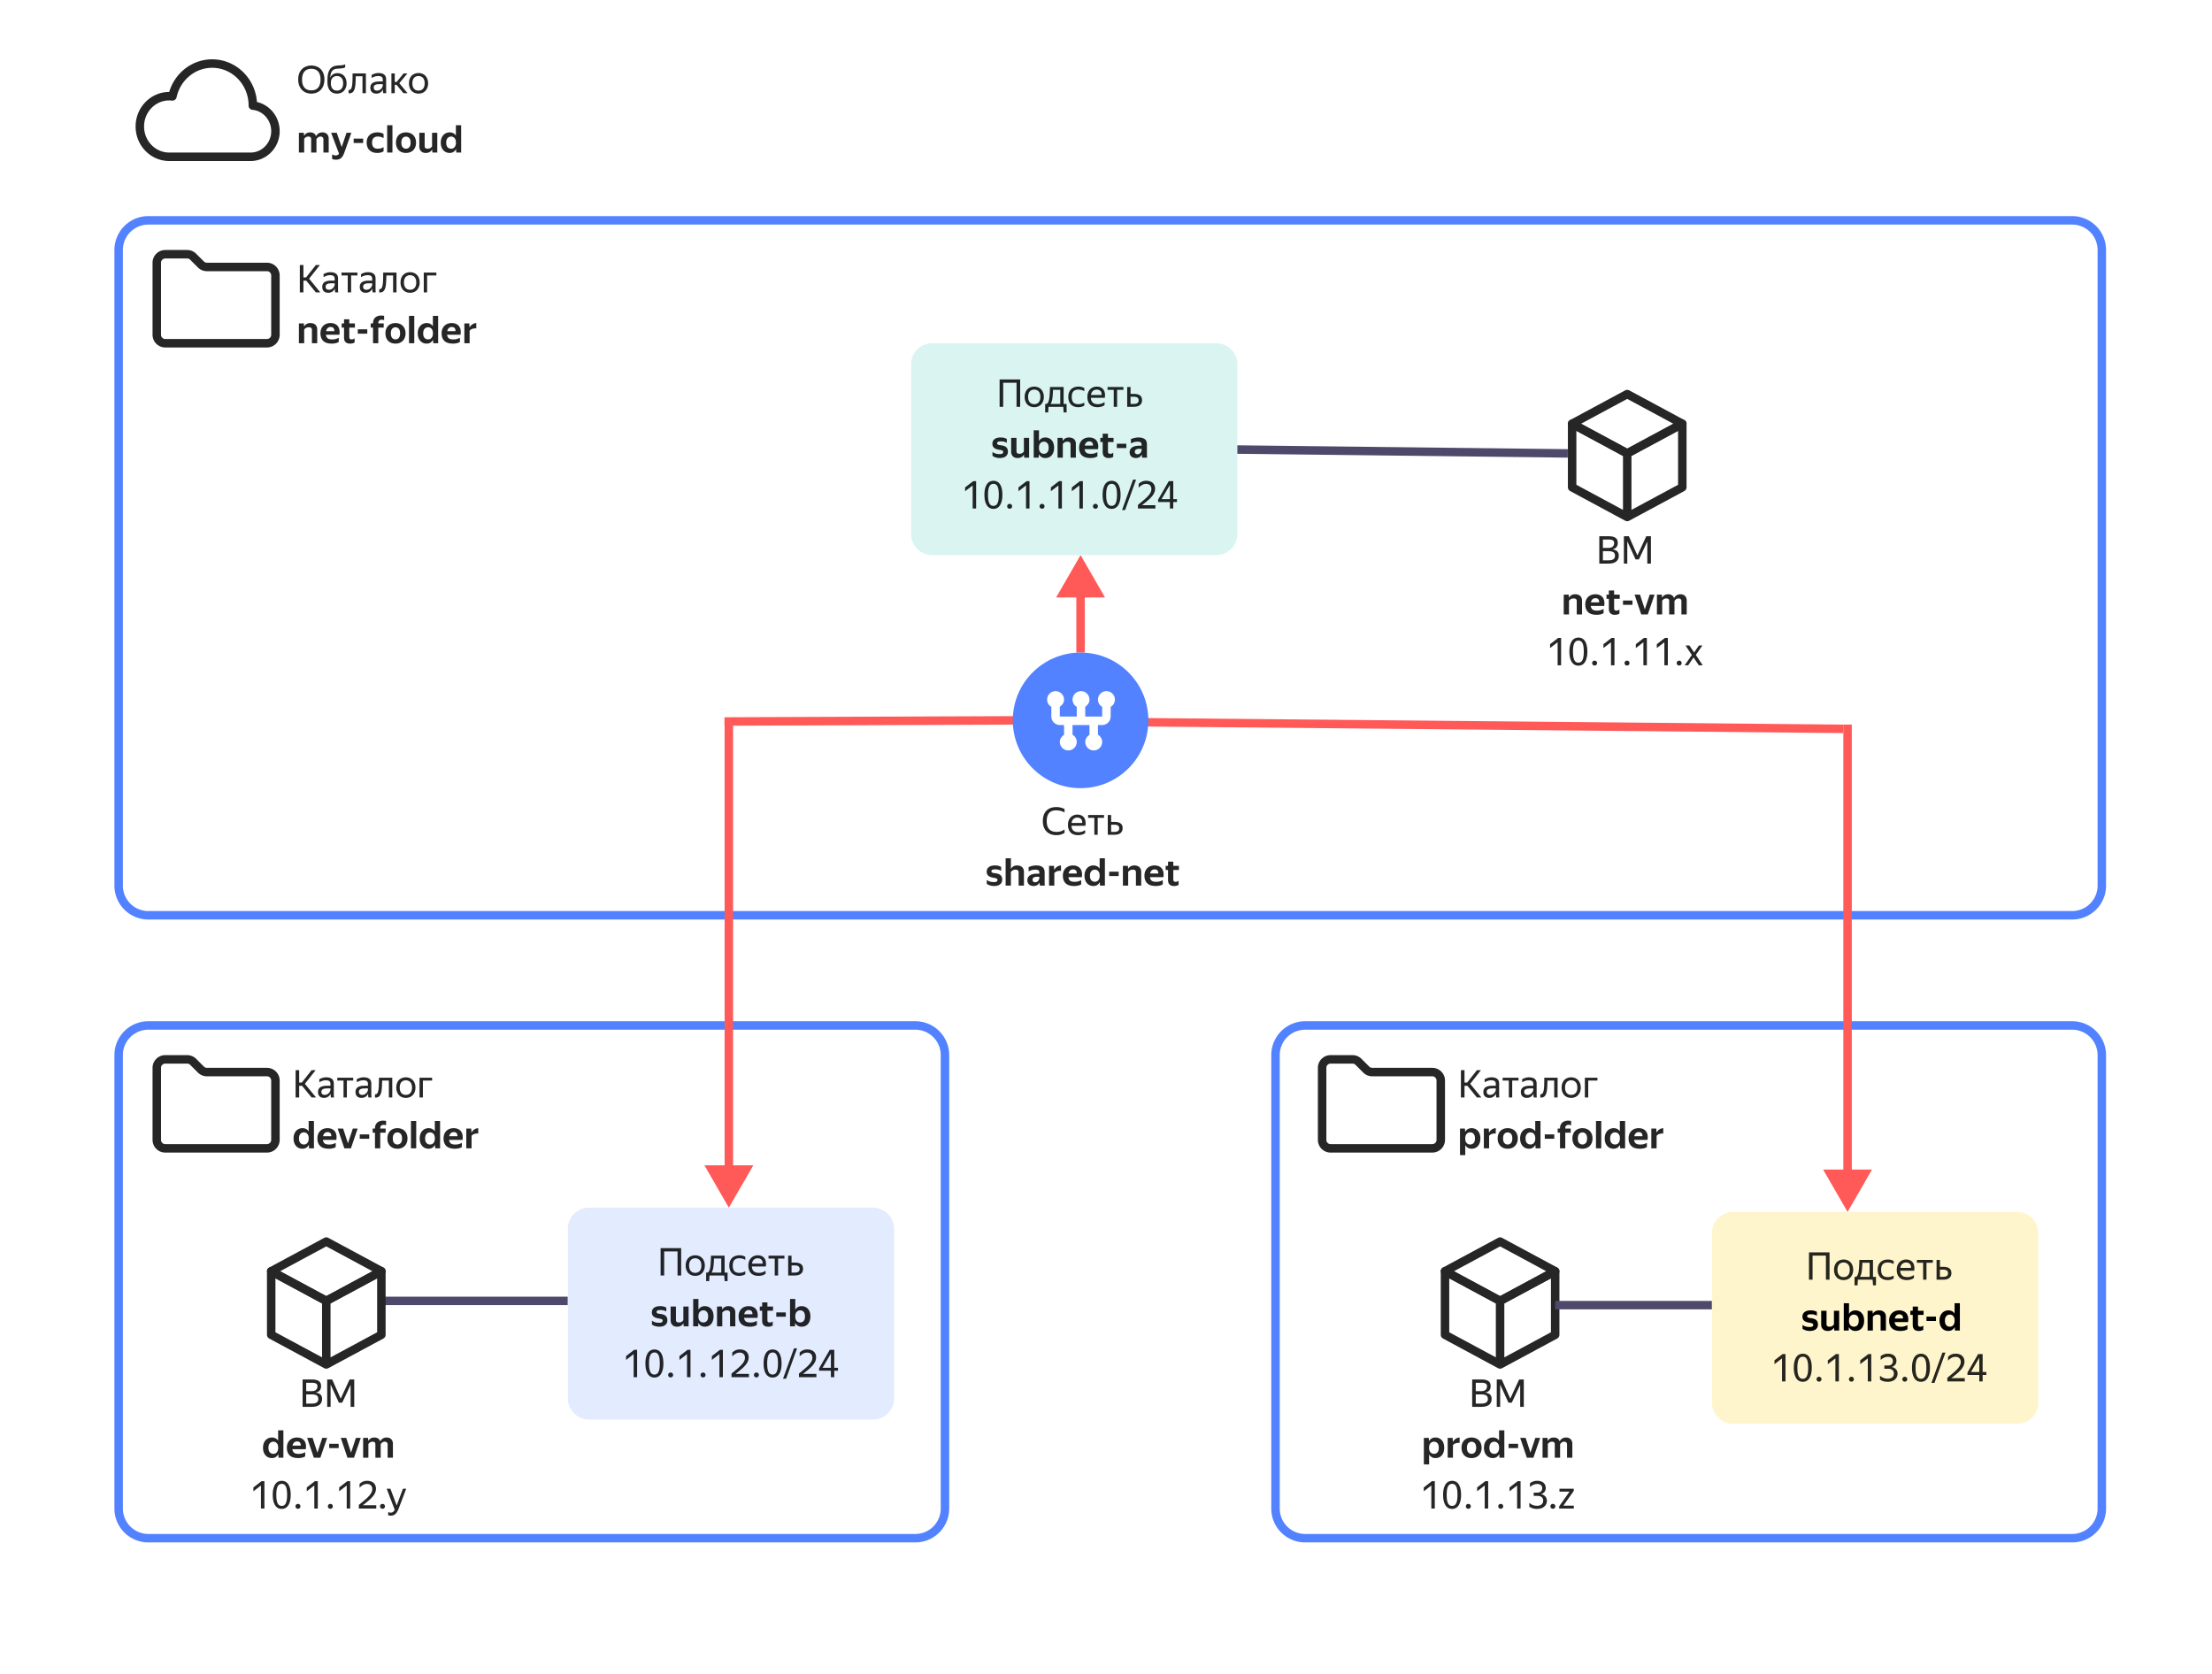 <svg xmlns="http://www.w3.org/2000/svg" width="522" height="395" fill="none" viewBox="0 0 522 395">
    <g filter="url(#filter0_d_4270_102)">
        <path fill="#fff" d="M511 6H11a5 5 0 0 0-5 5v371a5 5 0 0 0 5 5h500a5 5 0 0 0 5-5V11a5 5 0 0 0-5-5Z"/>
    </g>
    <path fill="#000" fill-opacity=".85" d="M73.465 22.09c-.432 0-.837-.072-1.215-.216a2.799 2.799 0 0 1-.981-.648 3.07 3.07 0 0 1-.657-1.044c-.156-.414-.234-.891-.234-1.431s.078-1.014.234-1.422c.162-.414.381-.756.657-1.026.276-.276.603-.483.981-.621.388-.146.8-.22 1.215-.216.438 0 .846.072 1.224.216.378.138.705.345.981.621s.492.621.648 1.035c.156.408.234.882.234 1.422 0 .534-.078 1.008-.234 1.422-.14.39-.361.745-.648 1.044a2.8 2.8 0 0 1-.981.648 3.41 3.41 0 0 1-1.224.216Zm0-.765c.312 0 .6-.045.864-.135.264-.096.492-.243.684-.441.198-.204.351-.468.459-.792.114-.324.171-.717.171-1.179 0-.462-.057-.855-.171-1.179a1.965 1.965 0 0 0-.459-.783 1.663 1.663 0 0 0-.684-.441 2.51 2.51 0 0 0-.864-.144c-.312 0-.6.048-.864.144-.264.09-.495.237-.693.441a2.114 2.114 0 0 0-.459.783c-.108.324-.162.717-.162 1.179 0 .462.054.855.162 1.179.114.324.267.588.459.792.198.198.429.345.693.441.264.09.552.135.864.135Zm8.32-1.665c0 .39-.06.735-.18 1.035a2.189 2.189 0 0 1-.476.765c-.198.204-.435.36-.711.468a2.45 2.45 0 0 1-.9.162c-.33 0-.633-.054-.91-.162a1.88 1.88 0 0 1-.71-.513 2.474 2.474 0 0 1-.468-.864c-.115-.4-.17-.816-.162-1.233 0-.39.012-.762.036-1.116.024-.354.078-.681.162-.981.077-.29.198-.566.36-.819.263-.395.66-.682 1.116-.81.16-.047.322-.084.486-.108.168-.024.336-.039.504-.045l.495-.018c.24-.018.44-.048.603-.09.162-.042.306-.099.432-.171v.72c-.13.083-.273.144-.423.18-.144.03-.321.057-.531.081-.342.03-.657.054-.945.072-.282.012-.54.078-.774.198-.3.168-.513.42-.64.756-.13.38-.205.777-.224 1.179.312-.72.9-1.08 1.764-1.08.294 0 .567.054.819.162.258.102.48.255.666.459.192.204.342.456.45.756.108.294.161.633.161 1.017Zm-2.267 1.719c.21 0 .402-.033.576-.099.18-.072.336-.177.468-.315.132-.144.234-.324.306-.54.072-.216.108-.471.108-.765 0-.294-.036-.549-.108-.765a1.392 1.392 0 0 0-.306-.531 1.177 1.177 0 0 0-.468-.315 1.493 1.493 0 0 0-.576-.108c-.414 0-.76.138-1.035.414-.27.276-.405.702-.405 1.278 0 .3.036.561.108.783.072.216.17.396.297.54.132.144.285.252.459.324.174.066.366.099.576.099Zm3.487-.828c.084-.306.138-.72.162-1.242.024-.522.036-1.182.036-1.98h3.141V22h-.8v-3.996H83.95a27.56 27.56 0 0 1-.063 1.71c-.03.498-.099.918-.207 1.26-.102.342-.255.603-.459.783-.198.174-.465.261-.8.261h-.073a.414.414 0 0 1-.08-.009v-.783c.03.006.068.009.116.009.306 0 .513-.228.621-.684Zm7.36.558c-.06.119-.13.233-.207.342-.193.257-.46.449-.766.549-.167.06-.365.09-.593.09-.42 0-.76-.117-1.018-.351-.258-.24-.387-.582-.387-1.026 0-.51.177-.885.531-1.125.36-.24.87-.36 1.53-.36h.874v-.387c0-.324-.084-.555-.252-.693-.168-.138-.456-.207-.864-.207a2.331 2.331 0 0 0-.82.144c-.258.09-.489.195-.692.315v-.711c.168-.102.393-.201.675-.297.287-.102.602-.153.944-.153.589 0 1.036.123 1.342.369.305.24.459.615.459 1.125v2.7c.005.066.008.135.008.207l.018.207c.006.06.012.111.018.153h-.72a4.116 4.116 0 0 1-.053-.351 5.366 5.366 0 0 1-.018-.405l-.009-.135Zm-1.395.27c.246 0 .456-.051.63-.153.174-.102.315-.219.422-.351a1.55 1.55 0 0 0 .234-.396.977.977 0 0 0 .073-.279v-.342h-.792c-.475 0-.82.069-1.036.207-.21.132-.315.333-.315.603 0 .21.063.381.19.513.125.132.324.198.594.198Zm4.602-1.368h-.414V22h-.792v-4.671h.792v2.007h.45l1.638-2.007h.9l-1.917 2.304L96.182 22h-.963l-1.647-1.989Zm5.184 2.079c-.318 0-.615-.054-.89-.162a2.075 2.075 0 0 1-.72-.468 2.279 2.279 0 0 1-.469-.765 2.9 2.9 0 0 1-.17-1.035c0-.384.056-.726.17-1.026.114-.306.27-.561.468-.765.204-.204.444-.36.72-.468.276-.108.573-.162.891-.162.324 0 .624.054.9.162.276.108.513.264.711.468.212.218.375.479.477.765.12.3.18.642.18 1.026 0 .39-.06.735-.18 1.035-.114.3-.273.555-.477.765a1.99 1.99 0 0 1-.71.468 2.45 2.45 0 0 1-.9.162h-.001Zm0-.711c.21 0 .402-.033.576-.099.18-.072.336-.177.468-.315.132-.144.234-.324.306-.54.072-.216.108-.471.108-.765 0-.294-.036-.549-.108-.765a1.387 1.387 0 0 0-.306-.531 1.177 1.177 0 0 0-.468-.315 1.493 1.493 0 0 0-.576-.108c-.21 0-.402.036-.576.108a1.19 1.19 0 0 0-.459.315 1.46 1.46 0 0 0-.297.531 2.427 2.427 0 0 0-.108.765c0 .294.036.549.108.765.072.216.171.396.297.54.132.138.285.243.46.315.173.066.365.099.575.099ZM71.782 36H70.54v-4.671h1.161l.063.702h.018c.126-.228.303-.417.531-.567.234-.15.531-.225.891-.225.33 0 .615.075.855.225.246.15.42.378.522.684.138-.276.333-.495.585-.657.258-.168.57-.252.936-.252.21 0 .405.033.585.099.18.06.333.153.459.279.132.12.234.273.306.459.078.186.117.405.117.657V36h-1.251v-3.105c0-.228-.063-.396-.189-.504a.686.686 0 0 0-.477-.162.931.931 0 0 0-.585.18 1.45 1.45 0 0 0-.387.423V36h-1.251v-3.15c0-.234-.06-.396-.18-.486a.76.76 0 0 0-.468-.135c-.246 0-.447.051-.603.153a1.43 1.43 0 0 0-.396.387V36Zm9.5-.054a5.81 5.81 0 0 1-.324.747c-.103.202-.24.384-.405.54-.15.15-.33.261-.54.333-.21.078-.462.117-.756.117-.18 0-.34-.015-.477-.045a1.667 1.667 0 0 1-.405-.126v-1.08c.102.072.225.129.369.171.15.048.312.072.486.072a.9.9 0 0 0 .468-.108.83.83 0 0 0 .306-.306l-1.863-4.932h1.323l1.17 3.375 1.143-3.375h1.143l-1.638 4.617Zm2.176-3.231H85.7v1.026h-2.24v-1.026h-.002Zm5.583 3.375c-.39 0-.741-.054-1.053-.162a2.287 2.287 0 0 1-.783-.477 2.18 2.18 0 0 1-.504-.765 2.874 2.874 0 0 1-.171-1.026c0-.378.057-.717.171-1.017a2.091 2.091 0 0 1 1.296-1.233 3.05 3.05 0 0 1 1.053-.171c.36 0 .66.039.9.117.24.072.429.159.567.261v.99a2.39 2.39 0 0 0-1.359-.378c-.9 0-1.35.477-1.35 1.431 0 .954.444 1.431 1.332 1.431.33 0 .597-.033.801-.099.2-.07.394-.16.576-.27v.981c-.138.102-.33.192-.576.27-.24.078-.54.117-.9.117Zm3.571-6.543V36H91.37v-6.453h1.242Zm3.184 6.543c-.336 0-.648-.051-.936-.153a2.245 2.245 0 0 1-.747-.468 2.247 2.247 0 0 1-.495-.765 2.841 2.841 0 0 1-.18-1.044c0-.39.06-.735.18-1.035.12-.306.285-.561.495-.765.216-.204.465-.357.747-.459.288-.108.6-.162.936-.162.336 0 .648.054.936.162.294.102.546.255.756.459.216.204.384.459.504.765.126.3.19.645.19 1.035 0 .39-.064.738-.19 1.044-.12.3-.288.555-.504.765-.21.204-.462.36-.756.468-.288.102-.6.153-.936.153Zm0-.999c.324 0 .588-.117.792-.351.204-.234.306-.594.306-1.08 0-.48-.102-.837-.306-1.071a1.002 1.002 0 0 0-.792-.351 1 1 0 0 0-.774.351c-.204.234-.306.591-.306 1.071 0 .486.102.846.306 1.08a.998.998 0 0 0 .774.351Zm6.164.207c-.134.23-.323.425-.549.567-.234.15-.546.225-.936.225-.222 0-.426-.03-.612-.09a1.343 1.343 0 0 1-.486-.297 1.447 1.447 0 0 1-.315-.486 1.948 1.948 0 0 1-.108-.684v-3.204h1.26v3.15c0 .24.066.402.198.486.15.087.321.13.495.126.252 0 .462-.048.63-.144.168-.102.309-.234.423-.396v-3.222h1.233V36h-1.152l-.063-.702h-.018Zm5.66-.126c-.15.282-.351.507-.603.675-.246.162-.552.243-.918.243-.264 0-.522-.048-.774-.144a1.928 1.928 0 0 1-.666-.45 2.378 2.378 0 0 1-.468-.756 3.076 3.076 0 0 1-.171-1.08c0-.408.057-.762.171-1.062.104-.28.263-.538.468-.756.198-.204.42-.354.666-.45.252-.102.513-.153.783-.153.342 0 .633.066.873.198.246.132.447.312.603.54v-2.43h1.242V36h-1.152l-.054-.828Zm-1.17-.081c.162 0 .312-.027.45-.081a.99.99 0 0 0 .36-.27c.102-.12.183-.267.243-.441.06-.18.09-.393.09-.639 0-.486-.111-.846-.333-1.08a1.06 1.06 0 0 0-.81-.351c-.33 0-.606.123-.828.369-.216.24-.324.594-.324 1.062 0 .48.108.84.324 1.08.216.234.492.351.828.351Z"/>
    <path stroke="#5282FF" stroke-width="2" d="M489 52H35a7 7 0 0 0-7 7v150a7 7 0 0 0 7 7h454a7 7 0 0 0 7-7V59a7 7 0 0 0-7-7ZM216 242H35a7 7 0 0 0-7 7v107a7 7 0 0 0 7 7h181a7 7 0 0 0 7-7V249a7 7 0 0 0-7-7Zm273 0H308a7 7 0 0 0-7 7v107a7 7 0 0 0 7 7h181a7 7 0 0 0 7-7V249a7 7 0 0 0-7-7Z"/>
    <path stroke="#262626" stroke-linecap="round" stroke-linejoin="round" stroke-width="2" d="M33 29.85c0 3.949 3.104 7.15 6.933 7.15h19.2C62.373 37 65 34.291 65 30.95c0-3.156-2.343-5.747-5.333-6.025V24.9c0-5.468-4.298-9.9-9.6-9.9-4.584 0-8.417 3.313-9.372 7.743a6.807 6.807 0 0 0-.762-.043C36.104 22.7 33 25.901 33 29.85ZM37 62a2 2 0 0 1 2-2h5.172a2 2 0 0 1 1.414.586l1.828 1.828a2 2 0 0 0 1.414.586H63a2 2 0 0 1 2 2v14a2 2 0 0 1-2 2H39a2 2 0 0 1-2-2V62Z"/>
    <path fill="#000" fill-opacity=".85" d="M72.286 66.237h-.684V69h-.846v-6.453h.846v2.925h.63l2.304-2.925h.954l-2.547 3.222L75.589 69h-1.053l-2.25-2.763Zm6.732 1.872c-.06.119-.13.233-.207.342-.193.257-.46.449-.765.549-.168.06-.366.09-.594.09-.42 0-.76-.117-1.017-.351-.258-.24-.387-.582-.387-1.026 0-.51.177-.885.53-1.125.36-.24.87-.36 1.53-.36h.874v-.387c0-.324-.084-.555-.252-.693-.168-.138-.456-.207-.864-.207a2.331 2.331 0 0 0-.82.144c-.257.09-.488.195-.692.315v-.711c.168-.102.393-.201.675-.297.288-.102.603-.153.945-.153.588 0 1.035.123 1.34.369.307.24.46.615.46 1.125v2.7c.006.066.009.135.009.207l.018.207c.006.06.012.111.018.153h-.72a4.12 4.12 0 0 1-.054-.351 5.366 5.366 0 0 1-.018-.405l-.009-.135Zm-1.395.27c.246 0 .456-.051.63-.153.174-.102.315-.219.423-.351a1.55 1.55 0 0 0 .234-.396.976.976 0 0 0 .072-.279v-.342h-.792c-.474 0-.82.069-1.035.207-.21.132-.315.333-.315.603 0 .21.063.381.189.513s.324.198.594.198Zm5.233-3.375V69h-.792v-3.996h-1.467v-.675h3.753v.675h-1.494Zm5.012 3.105c-.06.119-.13.233-.207.342-.193.257-.46.449-.765.549-.168.06-.366.09-.594.09-.42 0-.759-.117-1.017-.351-.258-.24-.387-.582-.387-1.026 0-.51.177-.885.531-1.125.36-.24.87-.36 1.53-.36h.873v-.387c0-.324-.084-.555-.252-.693-.168-.138-.456-.207-.864-.207a2.33 2.33 0 0 0-.819.144c-.258.09-.489.195-.693.315v-.711c.168-.102.393-.201.675-.297.288-.102.603-.153.945-.153.588 0 1.035.123 1.341.369.306.24.46.615.46 1.125v2.7c.005.066.008.135.008.207l.018.207c.006.06.012.111.018.153h-.72a4.12 4.12 0 0 1-.054-.351 5.366 5.366 0 0 1-.018-.405l-.009-.135Zm-1.395.27c.246 0 .456-.051.63-.153.174-.102.315-.219.423-.351a1.55 1.55 0 0 0 .234-.396.976.976 0 0 0 .072-.279v-.342h-.792c-.474 0-.819.069-1.035.207-.21.132-.315.333-.315.603 0 .21.063.381.19.513.125.132.323.198.593.198Zm3.757-.828c.084-.306.138-.72.162-1.242.024-.522.036-1.182.036-1.98h3.14V69h-.8v-3.996h-1.593a27.56 27.56 0 0 1-.063 1.71c-.03.498-.1.918-.207 1.26-.102.342-.255.603-.46.783-.197.174-.464.261-.8.261h-.072a.425.425 0 0 1-.081-.009v-.783c.03.006.069.009.117.009.306 0 .513-.228.62-.684h.001Zm6.54 1.539c-.318 0-.615-.054-.89-.162a2.076 2.076 0 0 1-.72-.468 2.281 2.281 0 0 1-.469-.765 2.902 2.902 0 0 1-.17-1.035c0-.384.056-.726.17-1.026.114-.306.27-.561.468-.765.204-.204.444-.36.72-.468.276-.108.573-.162.891-.162.324 0 .624.054.9.162.276.108.513.264.711.468a2.1 2.1 0 0 1 .477.765c.12.3.18.642.18 1.026 0 .39-.06.735-.18 1.035-.114.3-.273.555-.477.765a1.99 1.99 0 0 1-.71.468 2.45 2.45 0 0 1-.9.162h-.001Zm0-.711c.21 0 .402-.033.576-.099.18-.072.336-.177.468-.315.132-.144.234-.324.306-.54.072-.216.108-.471.108-.765 0-.294-.036-.549-.108-.765a1.39 1.39 0 0 0-.306-.531 1.176 1.176 0 0 0-.468-.315 1.493 1.493 0 0 0-.576-.108c-.21 0-.402.036-.576.108a1.19 1.19 0 0 0-.459.315 1.46 1.46 0 0 0-.297.531 2.427 2.427 0 0 0-.108.765c0 .294.036.549.108.765.072.216.171.396.297.54.132.138.285.243.46.315.173.066.365.099.575.099Zm3.233-4.05h2.97v.675h-2.178V69h-.792v-4.671Zm-27.123 12.9c-.252 0-.471.051-.657.153-.18.102-.327.234-.441.396V81H70.54v-4.671h1.17l.054.702h.018a1.53 1.53 0 0 1 .558-.567c.246-.15.558-.225.936-.225.222 0 .429.033.621.099.198.06.366.153.504.279.144.12.255.273.333.459.084.186.126.405.126.657V81h-1.251v-3.132c0-.234-.066-.399-.198-.495-.126-.096-.303-.144-.531-.144Zm7.063 3.465a4.446 4.446 0 0 1-.252.135c-.09.042-.201.084-.333.126-.148.04-.298.07-.45.09-.168.03-.37.045-.603.045-.912 0-1.587-.213-2.025-.639-.438-.426-.657-1.023-.657-1.791 0-.378.057-.717.17-1.017.12-.3.286-.552.496-.756.21-.21.459-.369.747-.477.294-.114.618-.171.972-.171.36 0 .684.06.972.18.288.114.525.285.71.513.193.228.325.516.397.864.072.348.072.75 0 1.206h-3.168c.048.366.18.642.396.828.222.18.573.27 1.053.27.384 0 .696-.042.936-.126a5.22 5.22 0 0 0 .639-.261v.981Zm-1.917-3.528a.996.996 0 0 0-.693.252c-.186.168-.312.411-.378.729h1.944c.006-.33-.066-.576-.216-.738-.15-.162-.37-.243-.657-.243Zm5.655 3.654a1.58 1.58 0 0 1-.44.189 2.087 2.087 0 0 1-.63.081c-.27 0-.496-.036-.676-.108a1.259 1.259 0 0 1-.44-.306 1.157 1.157 0 0 1-.235-.441 2.094 2.094 0 0 1-.072-.558V77.31h-.558v-.981h.558v-.981h1.242v.981h1.323v.981H82.43v2.232c0 .186.042.324.126.414.084.09.222.135.414.135.162 0 .3-.024.414-.072.114-.054.213-.117.297-.189v.99Zm.753-3.105h2.24v1.026h-2.24v-1.026Zm4.838-.405V81H88.03v-3.69h-.55v-.981h.55v-.054c0-.288.045-.543.135-.765a1.565 1.565 0 0 1 .99-.918c.234-.084.492-.126.774-.126.18 0 .324.009.432.027.108.012.204.03.288.054v1.008a1.062 1.062 0 0 0-.243-.063 1.631 1.631 0 0 0-.37-.036.794.794 0 0 0-.557.198c-.138.132-.207.339-.207.621v.054h1.278v.981h-1.278Zm4.046 3.78c-.336 0-.648-.051-.936-.153a2.249 2.249 0 0 1-.747-.468 2.247 2.247 0 0 1-.495-.765 2.841 2.841 0 0 1-.18-1.044c0-.39.06-.735.18-1.035.12-.306.285-.561.495-.765.216-.204.465-.357.747-.459.288-.108.6-.162.936-.162.336 0 .648.054.936.162.294.102.546.255.756.459.216.204.384.459.504.765.126.3.189.645.189 1.035 0 .39-.063.738-.19 1.044-.12.3-.287.555-.503.765-.21.204-.462.36-.756.468-.288.102-.6.153-.936.153Zm0-.999c.324 0 .588-.117.792-.351.204-.234.306-.594.306-1.08 0-.48-.102-.837-.306-1.071a1.001 1.001 0 0 0-.792-.351 1 1 0 0 0-.774.351c-.204.234-.306.591-.306 1.071 0 .486.102.846.306 1.08a1 1 0 0 0 .774.351Zm4.445-5.544V81H96.52v-6.453h1.243Zm4.426 5.625c-.15.282-.351.507-.603.675-.246.162-.552.243-.918.243-.264 0-.522-.048-.774-.144a1.926 1.926 0 0 1-.666-.45 2.377 2.377 0 0 1-.468-.756 3.093 3.093 0 0 1-.171-1.08c0-.408.057-.762.17-1.062a2.25 2.25 0 0 1 .469-.756c.198-.204.42-.354.666-.45.252-.102.513-.153.783-.153.342 0 .633.066.873.198.246.132.447.312.603.54v-2.43h1.242V81h-1.152l-.054-.828Zm-1.17-.081c.162 0 .312-.027.45-.081a.982.982 0 0 0 .36-.27c.102-.12.183-.267.243-.441.06-.18.09-.393.09-.639 0-.486-.111-.846-.333-1.08a1.06 1.06 0 0 0-.81-.351c-.33 0-.606.123-.828.369-.216.24-.324.594-.324 1.062 0 .48.108.84.324 1.08.216.234.492.351.828.351Zm7.515.603a4.777 4.777 0 0 1-.252.135c-.09.042-.201.084-.333.126-.148.04-.298.07-.45.09-.168.03-.369.045-.603.045-.912 0-1.587-.213-2.025-.639-.438-.426-.657-1.023-.657-1.791 0-.378.057-.717.171-1.017.12-.3.285-.552.495-.756.21-.21.459-.369.747-.477.294-.114.618-.171.972-.171.36 0 .684.06.972.18.288.114.525.285.711.513.192.228.324.516.396.864.072.348.072.75 0 1.206h-3.168c.048.366.18.642.396.828.222.18.573.27 1.053.27.384 0 .696-.042.936-.126a5.22 5.22 0 0 0 .639-.261v.981Zm-1.917-3.528a.995.995 0 0 0-.693.252c-.186.168-.312.411-.378.729h1.944c.006-.33-.066-.576-.216-.738-.15-.162-.369-.243-.657-.243Zm5.781.342c-.313-.033-.629 0-.927.099-.276.09-.492.237-.648.441V81h-1.242v-4.671h1.161l.063.945h.018c.168-.306.384-.549.648-.729.27-.18.579-.282.927-.306v1.269ZM249.273 197.09a3.608 3.608 0 0 1-1.305-.225 2.847 2.847 0 0 1-1.008-.648 2.967 2.967 0 0 1-.639-1.044 4.06 4.06 0 0 1-.225-1.395c0-.522.069-.987.207-1.395.138-.408.342-.753.612-1.035.27-.288.6-.507.99-.657.396-.15.846-.225 1.35-.225.438 0 .822.048 1.152.144.33.09.6.198.81.324v.81a3.001 3.001 0 0 0-.936-.387 4.402 4.402 0 0 0-1.035-.126c-.762 0-1.326.213-1.692.639-.36.42-.54 1.056-.54 1.908 0 .858.195 1.497.585 1.917.396.42.978.63 1.746.63.33 0 .651-.045.963-.135.318-.09.621-.243.909-.459v.81c-.174.138-.429.264-.765.378-.33.114-.723.171-1.179.171Zm6.804-.486a2.525 2.525 0 0 1-.594.315 2.913 2.913 0 0 1-.468.117 2.876 2.876 0 0 1-.585.054c-.786 0-1.383-.213-1.791-.639-.408-.426-.612-1.023-.612-1.791 0-.378.054-.717.162-1.017.114-.3.27-.552.468-.756.198-.21.432-.369.702-.477.27-.114.564-.171.882-.171.336 0 .636.057.9.171.264.114.48.282.648.504.174.222.291.498.351.828.066.324.066.702 0 1.134h-3.294c.03.504.18.882.45 1.134.27.246.672.369 1.206.369.36 0 .669-.051.927-.153.258-.102.474-.213.648-.333v.711Zm-1.854-3.663c-.342 0-.636.105-.882.315-.246.21-.402.528-.468.954h2.511c.024-.432-.075-.75-.297-.954-.222-.21-.51-.315-.864-.315Zm4.817.063V197h-.792v-3.996h-1.467v-.675h3.753v.675h-1.494Zm5.882 2.439c0 .27-.048.504-.144.702-.096.198-.231.36-.405.486a1.778 1.778 0 0 1-.621.279c-.24.06-.501.09-.783.09h-1.548v-4.671h.792v1.629h.81c.594 0 1.059.117 1.395.351.336.234.504.612.504 1.134Zm-2.709-.81v1.692h.756c.342 0 .618-.063.828-.189.216-.132.324-.348.324-.648 0-.306-.096-.525-.288-.657-.192-.132-.462-.198-.81-.198h-.81Zm-27.612 14.457a3.29 3.29 0 0 1-1.125-.189 2.392 2.392 0 0 1-.612-.333v-.918c.06.054.141.111.243.171.102.06.222.117.36.171.144.048.306.09.486.126.18.03.378.045.594.045.324 0 .546-.045.666-.135a.424.424 0 0 0 .18-.351c0-.114-.03-.201-.09-.261a.509.509 0 0 0-.243-.144 1.587 1.587 0 0 0-.333-.081 5.298 5.298 0 0 1-.396-.072 6.07 6.07 0 0 1-.531-.135 1.9 1.9 0 0 1-.477-.243 1.228 1.228 0 0 1-.342-.396 1.322 1.322 0 0 1-.135-.63c0-.462.168-.822.504-1.08.336-.264.816-.396 1.44-.396.36 0 .666.039.918.117.252.078.432.156.54.234v.918a2.085 2.085 0 0 0-.54-.243c-.222-.072-.51-.108-.864-.108-.33 0-.561.039-.693.117a.375.375 0 0 0-.189.342c0 .102.027.18.081.234.06.054.138.096.234.126s.204.054.324.072c.126.012.255.027.387.045.174.03.351.072.531.126.18.048.342.126.486.234.15.108.27.252.36.432.096.174.144.396.144.666 0 .288-.054.531-.162.729-.106.19-.254.353-.432.477-.18.12-.384.204-.612.252-.23.054-.466.081-.702.081Zm5.054-3.861c-.252 0-.471.051-.657.153-.18.102-.327.234-.441.396V209h-1.242v-6.453h1.242v1.683l-.009.81h.009c.138-.228.327-.417.567-.567.24-.156.549-.234.927-.234.222 0 .429.033.621.099.198.06.366.153.504.279.144.12.255.273.333.459.084.186.126.405.126.657V209h-1.251v-3.132c0-.234-.066-.399-.198-.495-.126-.096-.303-.144-.531-.144Zm5.749 3.771a5.121 5.121 0 0 1-.054-.351c-.01-.129-.022-.258-.036-.387a1.465 1.465 0 0 1-.189.297 1.323 1.323 0 0 1-.279.27 1.482 1.482 0 0 1-.405.189c-.15.048-.327.072-.531.072-.198 0-.387-.027-.567-.081a1.354 1.354 0 0 1-.468-.252 1.237 1.237 0 0 1-.315-.423 1.395 1.395 0 0 1-.117-.594c0-.498.195-.882.585-1.152.39-.27.945-.405 1.665-.405h.576v-.207c0-.288-.075-.483-.225-.585-.144-.108-.378-.162-.702-.162-.324 0-.621.042-.891.126-.27.084-.507.177-.711.279v-.99c.204-.102.465-.195.783-.279a4.082 4.082 0 0 1 1.044-.126c.612 0 1.089.129 1.431.387.348.258.522.669.522 1.233v2.574c.006.066.009.135.009.207l.018.207c.006.06.012.111.018.153h-1.161Zm-1.116-.801a.879.879 0 0 0 .495-.126c.22-.152.376-.38.441-.639.03-.114.045-.195.045-.243v-.279h-.531c-.372 0-.645.063-.819.189a.579.579 0 0 0-.252.495c0 .192.054.342.162.45a.66.66 0 0 0 .459.153Zm6.092-2.691c-.313-.033-.629 0-.927.099-.276.09-.492.237-.648.441V209h-1.242v-4.671h1.161l.063.945h.018c.168-.306.384-.549.648-.729.27-.18.579-.282.927-.306v1.269Zm4.766 3.186a4.372 4.372 0 0 1-.252.135c-.09.042-.201.084-.333.126-.148.04-.298.07-.45.09-.168.03-.369.045-.603.045-.912 0-1.587-.213-2.025-.639-.438-.426-.657-1.023-.657-1.791 0-.378.057-.717.171-1.017.12-.3.285-.552.495-.756.21-.21.459-.369.747-.477.294-.114.618-.171.972-.171.36 0 .684.06.972.18.288.114.525.285.711.513.192.228.324.516.396.864.072.348.072.75 0 1.206h-3.168c.048.366.18.642.396.828.222.18.573.27 1.053.27.384 0 .696-.042.936-.126a5.22 5.22 0 0 0 .639-.261v.981Zm-1.917-3.528a.992.992 0 0 0-.693.252c-.186.168-.312.411-.378.729h1.944c.006-.33-.066-.576-.216-.738-.15-.162-.369-.243-.657-.243Zm6.304 3.006c-.15.282-.351.507-.603.675-.246.162-.552.243-.918.243-.264 0-.522-.048-.774-.144a1.924 1.924 0 0 1-.666-.45 2.377 2.377 0 0 1-.468-.756 3.078 3.078 0 0 1-.171-1.08c0-.408.057-.762.171-1.062.104-.281.263-.538.468-.756.198-.204.42-.354.666-.45.252-.102.513-.153.783-.153.342 0 .633.066.873.198.246.132.447.312.603.54v-2.43h1.242V209h-1.152l-.054-.828Zm-1.17-.081c.162 0 .312-.027.45-.081a.977.977 0 0 0 .36-.27c.102-.12.183-.267.243-.441.06-.18.09-.393.09-.639 0-.486-.111-.846-.333-1.08a1.057 1.057 0 0 0-.81-.351c-.33 0-.606.123-.828.369-.216.24-.324.594-.324 1.062 0 .48.108.84.324 1.08.216.234.492.351.828.351Zm3.384-2.376h2.241v1.026h-2.241v-1.026Zm5.585-.486c-.252 0-.471.051-.657.153-.18.102-.327.234-.441.396V209h-1.242v-4.671h1.17l.054.702h.018c.133-.235.325-.431.558-.567.246-.15.558-.225.936-.225.222 0 .429.033.621.099.198.06.366.153.504.279.144.12.255.273.333.459.084.186.126.405.126.657V209h-1.251v-3.132c0-.234-.066-.399-.198-.495-.126-.096-.303-.144-.531-.144Zm7.062 3.465a4.372 4.372 0 0 1-.252.135c-.09.042-.201.084-.333.126-.148.04-.298.07-.45.09-.168.03-.369.045-.603.045-.912 0-1.587-.213-2.025-.639-.438-.426-.657-1.023-.657-1.791 0-.378.057-.717.171-1.017.12-.3.285-.552.495-.756.21-.21.459-.369.747-.477.294-.114.618-.171.972-.171.36 0 .684.06.972.18.288.114.525.285.711.513.192.228.324.516.396.864.072.348.072.75 0 1.206h-3.168c.048.366.18.642.396.828.222.18.573.27 1.053.27.384 0 .696-.042.936-.126a5.22 5.22 0 0 0 .639-.261v.981Zm-1.917-3.528a.992.992 0 0 0-.693.252c-.186.168-.312.411-.378.729h1.944c.006-.33-.066-.576-.216-.738-.15-.162-.369-.243-.657-.243Zm5.656 3.654c-.12.078-.267.141-.441.189a2.097 2.097 0 0 1-.63.081c-.27 0-.495-.036-.675-.108a1.251 1.251 0 0 1-.441-.306 1.16 1.16 0 0 1-.234-.441 2.105 2.105 0 0 1-.072-.558v-2.367h-.558v-.981h.558v-.981h1.242v.981h1.323v.981h-1.323v2.232c0 .186.042.324.126.414.084.09.222.135.414.135.162 0 .3-.024.414-.072.114-.054.213-.117.297-.189v.99ZM71.414 325.547H73.6c.708 0 1.245.12 1.61.36.373.24.559.645.559 1.215a1.7 1.7 0 0 1-.1.612 1.296 1.296 0 0 1-.26.441 1.29 1.29 0 0 1-.405.297c-.156.078-.33.138-.522.18.504.06.882.207 1.134.441.258.228.387.576.387 1.044 0 .336-.063.624-.19.864-.12.234-.287.426-.503.576a2.397 2.397 0 0 1-.765.324 4.39 4.39 0 0 1-.963.099h-2.17v-6.453h.002Zm.846.774v1.98h1.278c.204 0 .39-.021.558-.063.168-.048.312-.117.432-.207a.988.988 0 0 0 .279-.351c.072-.144.108-.315.108-.513 0-.33-.114-.552-.342-.666-.228-.12-.552-.18-.972-.18H72.26Zm0 2.745v2.169h1.323c.228 0 .435-.018.62-.054.187-.036.346-.096.478-.18a.842.842 0 0 0 .315-.333 1.03 1.03 0 0 0 .117-.513c0-.408-.132-.69-.396-.846-.258-.162-.67-.243-1.233-.243H72.26Zm8.14 1.008 2.097-4.527h1.099V332h-.856v-5.193l-1.98 4.203-.422.009h-.378l.009-.009-1.953-4.275V332h-.802v-6.453h1.18l2.006 4.527Zm-14.727 13.098c-.15.282-.351.507-.603.675-.246.162-.552.243-.918.243-.264 0-.522-.048-.774-.144a1.922 1.922 0 0 1-.666-.45 2.374 2.374 0 0 1-.468-.756 3.094 3.094 0 0 1-.171-1.08c0-.408.057-.762.17-1.062.104-.281.264-.538.469-.756.198-.204.42-.354.666-.45.252-.102.513-.153.783-.153.342 0 .633.066.873.198.246.132.447.312.603.54v-2.43h1.242V344h-1.152l-.054-.828Zm-1.17-.081c.162 0 .312-.027.45-.081a.979.979 0 0 0 .36-.27c.102-.12.183-.267.243-.441.06-.18.09-.393.09-.639 0-.486-.111-.846-.333-1.08a1.054 1.054 0 0 0-.81-.351c-.33 0-.606.123-.828.369-.216.24-.324.594-.324 1.062 0 .48.108.84.324 1.08.216.234.492.351.828.351Zm7.515.603a4.093 4.093 0 0 1-.252.135c-.09.042-.201.084-.333.126a3.44 3.44 0 0 1-.45.09c-.168.03-.37.045-.603.045-.912 0-1.587-.213-2.025-.639-.438-.426-.657-1.023-.657-1.791 0-.378.057-.717.17-1.017.12-.3.286-.552.496-.756.21-.21.459-.369.747-.477.294-.114.618-.171.972-.171.36 0 .684.06.972.18.288.114.525.285.71.513.193.228.325.516.397.864.072.348.072.75 0 1.206h-3.168c.048.366.18.642.396.828.222.18.573.27 1.053.27.384 0 .696-.042.936-.126a5.22 5.22 0 0 0 .639-.261v.981Zm-1.917-3.528a.993.993 0 0 0-.693.252c-.186.168-.312.411-.378.729h1.944c.006-.33-.066-.576-.216-.738-.15-.162-.37-.243-.657-.243ZM75.605 344h-1.548l-1.575-4.671h1.287l1.134 3.483 1.152-3.483h1.143L75.605 344Zm2.082-3.285h2.24v1.026h-2.24v-1.026ZM83.542 344h-1.548l-1.575-4.671h1.287l1.134 3.483 1.152-3.483h1.143L83.542 344Zm3.395 0h-1.242v-4.671h1.161l.063.702h.018c.126-.228.303-.417.531-.567.234-.15.531-.225.891-.225.33 0 .615.075.855.225.246.15.42.378.522.684.138-.276.333-.495.585-.657.258-.168.57-.252.936-.252.21 0 .405.033.585.099.18.06.333.153.46.279.131.12.233.273.305.459.078.186.117.405.117.657V344h-1.25v-3.105c0-.228-.064-.396-.19-.504a.686.686 0 0 0-.477-.162.93.93 0 0 0-.585.18 1.457 1.457 0 0 0-.387.423V344h-1.25v-3.15c0-.234-.06-.396-.18-.486a.76.76 0 0 0-.469-.135c-.246 0-.447.051-.603.153a1.43 1.43 0 0 0-.396.387V344ZM62.4 356h-.82v-5.436l-1.781 1.368v-.909l1.917-1.476h.684V356Zm4.093.09a1.96 1.96 0 0 1-.855-.189 1.882 1.882 0 0 1-.675-.603 3.367 3.367 0 0 1-.441-1.035c-.108-.42-.162-.918-.162-1.494s.054-1.071.162-1.485c.108-.42.255-.765.441-1.035.192-.27.417-.468.675-.594a1.96 1.96 0 0 1 .855-.189c.306 0 .588.063.846.189s.48.324.666.594c.186.264.33.603.432 1.017.108.414.162.909.162 1.485 0 .576-.054 1.074-.162 1.494a3.216 3.216 0 0 1-.432 1.035c-.186.276-.408.48-.666.612a1.828 1.828 0 0 1-.846.198Zm-.009-.711c.204 0 .384-.045.54-.135.156-.09.288-.237.396-.441.123-.252.205-.523.243-.801.06-.336.09-.744.09-1.224s-.027-.885-.081-1.215c-.054-.336-.135-.606-.243-.81a1.058 1.058 0 0 0-.396-.441 1.062 1.062 0 0 0-.54-.135c-.204 0-.387.045-.549.135-.156.09-.291.237-.405.441-.124.256-.21.529-.252.81-.06.402-.086.809-.081 1.215 0 .48.027.888.081 1.224.06.33.144.597.252.801.108.204.24.351.396.441.162.09.345.135.549.135Zm3.832.675a.573.573 0 0 1-.423-.162.57.57 0 0 1-.162-.405.56.56 0 0 1 .162-.414.582.582 0 0 1 .423-.162.552.552 0 0 1 .538.352c.028.071.04.148.038.224a.57.57 0 0 1-.162.405.56.56 0 0 1-.414.162Zm4.678-.054h-.819v-5.436l-1.781 1.368v-.909l1.916-1.476h.684V356Zm2.969.054a.573.573 0 0 1-.423-.162.57.57 0 0 1-.162-.405.56.56 0 0 1 .162-.414.582.582 0 0 1 .423-.162.552.552 0 0 1 .538.352c.028.071.04.148.038.224a.57.57 0 0 1-.162.405.56.56 0 0 1-.414.162ZM82.64 356h-.819v-5.436l-1.782 1.368v-.909l1.917-1.476h.684V356Zm6.154 0h-4.113v-.855a52.79 52.79 0 0 0 1.413-1.17c.402-.342.732-.657.99-.945.228-.245.422-.521.576-.819.124-.255.19-.535.19-.819 0-.354-.109-.639-.325-.855-.21-.222-.519-.333-.927-.333-.342 0-.66.084-.954.252-.296.17-.564.385-.792.639v-.909c.228-.222.486-.399.774-.531a2.372 2.372 0 0 1 1-.198c.302-.005.603.041.89.135.264.09.483.216.657.378.18.162.315.357.405.585.096.228.144.48.144.756 0 .348-.069.675-.207.981-.132.306-.33.612-.594.918-.302.343-.63.662-.98.954-.385.324-.826.678-1.324 1.062h3.177V356Zm1.474.054a.572.572 0 0 1-.422-.162.57.57 0 0 1-.162-.405.56.56 0 0 1 .162-.414.563.563 0 0 1 .422-.162.552.552 0 0 1 .538.352c.028.071.04.148.038.224a.57.57 0 0 1-.162.405.56.56 0 0 1-.414.162Zm3.841-.108c-.095.254-.21.501-.342.738-.12.216-.255.399-.405.549-.15.15-.318.261-.504.333-.203.081-.42.121-.639.117a1.858 1.858 0 0 1-.333-.027.998.998 0 0 1-.279-.072v-.765c.066.048.15.084.252.108.102.03.213.045.333.045a.89.89 0 0 0 .549-.162c.144-.102.282-.267.414-.495l-1.899-4.986h.873l1.485 3.942 1.476-3.942h.765l-1.746 4.617Zm253.305-30.399h2.187c.708 0 1.245.12 1.611.36.372.24.558.645.558 1.215 0 .234-.033.438-.099.612-.06.168-.147.315-.261.441a1.29 1.29 0 0 1-.405.297c-.156.078-.33.138-.522.18.504.06.882.207 1.134.441.258.228.387.576.387 1.044 0 .336-.063.624-.189.864-.12.234-.288.426-.504.576a2.396 2.396 0 0 1-.765.324 4.386 4.386 0 0 1-.963.099h-2.169v-6.453Zm.846.774v1.98h1.278c.204 0 .39-.021.558-.063.168-.048.312-.117.432-.207a.984.984 0 0 0 .279-.351c.072-.144.108-.315.108-.513 0-.33-.114-.552-.342-.666-.228-.12-.552-.18-.972-.18h-1.341Zm0 2.745v2.169h1.323c.228 0 .435-.018.621-.054.186-.036.345-.096.477-.18a.84.84 0 0 0 .315-.333c.083-.158.123-.335.117-.513 0-.408-.132-.69-.396-.846-.258-.162-.669-.243-1.233-.243h-1.224Zm8.14 1.008 2.097-4.527h1.098V332h-.855v-5.193l-1.98 4.203-.423.009h-.378l.009-.009-1.953-4.275V332h-.801v-6.453h1.179l2.007 4.527Zm-17.646 14.016c-.348 0-.648-.075-.9-.225a1.874 1.874 0 0 1-.603-.621v2.349h-1.242v-6.264h1.161l.063.765c.156-.27.36-.48.612-.63.252-.15.558-.225.918-.225.276 0 .537.051.783.153.252.096.471.246.657.45.192.198.342.45.45.756.108.3.162.654.162 1.062 0 .414-.057.774-.171 1.08-.108.3-.255.552-.441.756-.183.196-.408.35-.657.45a2.208 2.208 0 0 1-.792.144Zm-.351-.999c.336 0 .609-.117.819-.351.21-.234.315-.594.315-1.08 0-.48-.105-.837-.315-1.071-.21-.24-.48-.36-.81-.36-.336 0-.615.12-.837.36-.222.234-.333.591-.333 1.071 0 .486.111.846.333 1.08.222.234.498.351.828.351Zm6.048-2.583c-.313-.033-.629 0-.927.099-.276.09-.492.237-.648.441V344h-1.242v-4.671h1.161l.063.945h.018c.168-.306.384-.549.648-.729.27-.18.579-.282.927-.306v1.269Zm2.805 3.582c-.336 0-.648-.051-.936-.153a2.25 2.25 0 0 1-.747-.468 2.245 2.245 0 0 1-.495-.765 2.841 2.841 0 0 1-.18-1.044c0-.39.06-.735.18-1.035.12-.306.285-.561.495-.765.216-.204.465-.357.747-.459.288-.108.6-.162.936-.162.336 0 .648.054.936.162.294.102.546.255.756.459.216.204.384.459.504.765.126.3.189.645.189 1.035 0 .39-.063.738-.189 1.044-.12.3-.288.555-.504.765-.21.204-.462.36-.756.468-.288.102-.6.153-.936.153Zm0-.999c.324 0 .588-.117.792-.351.204-.234.306-.594.306-1.08 0-.48-.102-.837-.306-1.071a1.004 1.004 0 0 0-.792-.351 1.008 1.008 0 0 0-.774.351c-.204.234-.306.591-.306 1.071 0 .486.102.846.306 1.08a.997.997 0 0 0 .774.351Zm6.541.081c-.15.282-.351.507-.603.675-.246.162-.552.243-.918.243-.264 0-.522-.048-.774-.144a1.924 1.924 0 0 1-.666-.45 2.377 2.377 0 0 1-.468-.756 3.078 3.078 0 0 1-.171-1.08c0-.408.057-.762.171-1.062.104-.281.263-.538.468-.756.198-.204.42-.354.666-.45.252-.102.513-.153.783-.153.342 0 .633.066.873.198.246.132.447.312.603.54v-2.43h1.242V344h-1.152l-.054-.828Zm-1.17-.081c.162 0 .312-.027.45-.081a.977.977 0 0 0 .36-.27c.102-.12.183-.267.243-.441.06-.18.09-.393.09-.639 0-.486-.111-.846-.333-1.08a1.057 1.057 0 0 0-.81-.351c-.33 0-.606.123-.828.369-.216.24-.324.594-.324 1.062 0 .48.108.84.324 1.08.216.234.492.351.828.351Zm3.384-2.376h2.241v1.026h-2.241v-1.026Zm5.855 3.285h-1.548l-1.575-4.671h1.287l1.134 3.483 1.152-3.483h1.143L361.866 344Zm3.396 0h-1.242v-4.671h1.161l.063.702h.018c.126-.228.303-.417.531-.567.234-.15.531-.225.891-.225.33 0 .615.075.855.225.246.15.42.378.522.684.138-.276.333-.495.585-.657.258-.168.57-.252.936-.252.21 0 .405.033.585.099.18.06.333.153.459.279.132.12.234.273.306.459.078.186.117.405.117.657V344h-1.251v-3.105c0-.228-.063-.396-.189-.504a.686.686 0 0 0-.477-.162.93.93 0 0 0-.585.18 1.46 1.46 0 0 0-.387.423V344h-1.251v-3.15c0-.234-.06-.396-.18-.486a.757.757 0 0 0-.468-.135c-.246 0-.447.051-.603.153a1.43 1.43 0 0 0-.396.387V344Zm-26.669 12h-.819v-5.436l-1.782 1.368v-.909l1.917-1.476h.684V356Zm4.093.09a1.958 1.958 0 0 1-.855-.189 1.881 1.881 0 0 1-.675-.603 3.374 3.374 0 0 1-.441-1.035c-.108-.42-.162-.918-.162-1.494s.054-1.071.162-1.485c.108-.42.255-.765.441-1.035.192-.27.417-.468.675-.594.267-.127.559-.191.855-.189.306 0 .588.063.846.189s.48.324.666.594c.186.264.33.603.432 1.017.108.414.162.909.162 1.485 0 .576-.054 1.074-.162 1.494a3.218 3.218 0 0 1-.432 1.035c-.186.276-.408.48-.666.612a1.827 1.827 0 0 1-.846.198Zm-.009-.711c.204 0 .384-.045.54-.135.156-.09.288-.237.396-.441.123-.252.205-.523.243-.801.06-.336.09-.744.09-1.224s-.027-.885-.081-1.215c-.054-.336-.135-.606-.243-.81a1.062 1.062 0 0 0-.396-.441 1.062 1.062 0 0 0-.54-.135c-.204 0-.387.045-.549.135-.156.09-.291.237-.405.441a2.814 2.814 0 0 0-.252.81 7.72 7.72 0 0 0-.081 1.215c0 .48.027.888.081 1.224.06.33.144.597.252.801.108.204.24.351.396.441.162.09.345.135.549.135Zm3.833.675a.57.57 0 0 1-.423-.162.567.567 0 0 1-.162-.405.554.554 0 0 1 .585-.576.554.554 0 0 1 .576.576.567.567 0 0 1-.162.405.558.558 0 0 1-.414.162Zm4.678-.054h-.819v-5.436l-1.782 1.368v-.909l1.917-1.476h.684V356Zm2.968.054a.572.572 0 0 1-.423-.162.567.567 0 0 1-.162-.405.554.554 0 0 1 .585-.576.554.554 0 0 1 .576.576.567.567 0 0 1-.162.405.558.558 0 0 1-.414.162Zm4.678-.054h-.819v-5.436l-1.782 1.368v-.909l1.917-1.476h.684V356Zm6.209-1.863c0 .3-.057.57-.171.81-.114.24-.273.447-.477.621a2.17 2.17 0 0 1-.729.387c-.282.09-.594.135-.936.135-.42 0-.783-.051-1.089-.153a2.258 2.258 0 0 1-.747-.396v-.9c.192.192.444.36.756.504.312.138.675.207 1.089.207.444 0 .792-.105 1.044-.315.258-.21.387-.504.387-.882 0-.36-.114-.639-.342-.837-.228-.204-.585-.306-1.071-.306h-.828v-.765h.864c.342 0 .618-.09.828-.27.21-.18.315-.441.315-.783 0-.306-.099-.546-.297-.72-.198-.18-.483-.27-.855-.27-.384 0-.714.072-.99.216-.27.144-.516.312-.738.504v-.882c.21-.174.459-.315.747-.423.288-.108.618-.162.99-.162.306 0 .582.042.828.126.246.078.453.192.621.342.174.15.306.33.396.54.09.204.135.432.135.684 0 .204-.03.387-.09.549a1.3 1.3 0 0 1-.252.423c-.102.12-.222.222-.36.306a1.634 1.634 0 0 1-.441.171c.186.03.363.087.531.171.174.084.327.192.459.324.132.126.234.279.306.459.078.174.117.369.117.585Zm1.42 1.917a.57.57 0 0 1-.423-.162.567.567 0 0 1-.162-.405.554.554 0 0 1 .585-.576.554.554 0 0 1 .576.576.567.567 0 0 1-.162.405.558.558 0 0 1-.414.162Zm4.932-.054h-3.456v-.513l2.457-3.483h-2.385v-.675h3.375v.513l-2.457 3.483h2.466V356Zm6.019-229.453h2.187c.708 0 1.245.12 1.611.36.372.24.558.645.558 1.215 0 .234-.033.438-.099.612-.06.168-.147.315-.261.441a1.29 1.29 0 0 1-.405.297c-.156.078-.33.138-.522.18.504.06.882.207 1.134.441.258.228.387.576.387 1.044 0 .336-.063.624-.189.864-.12.234-.288.426-.504.576a2.396 2.396 0 0 1-.765.324 4.386 4.386 0 0 1-.963.099h-2.169v-6.453Zm.846.774v1.98h1.278c.204 0 .39-.021.558-.063.168-.048.312-.117.432-.207a.984.984 0 0 0 .279-.351c.072-.144.108-.315.108-.513 0-.33-.114-.552-.342-.666-.228-.12-.552-.18-.972-.18h-1.341Zm0 2.745v2.169h1.323c.228 0 .435-.018.621-.054.186-.036.345-.096.477-.18a.84.84 0 0 0 .315-.333c.083-.158.123-.335.117-.513 0-.408-.132-.69-.396-.846-.258-.162-.669-.243-1.233-.243h-1.224Zm8.14 1.008 2.097-4.527h1.098V133h-.855v-5.193l-1.98 4.203-.423.009h-.378l.009-.009-1.953-4.275V133h-.801v-6.453h1.179l2.007 4.527Zm-15.041 10.155c-.252 0-.471.051-.657.153-.18.102-.327.234-.441.396V145h-1.242v-4.671h1.17l.054.702h.018c.133-.235.325-.431.558-.567.246-.15.558-.225.936-.225.222 0 .429.033.621.099.198.06.366.153.504.279.144.12.255.273.333.459.084.186.126.405.126.657V145h-1.251v-3.132c0-.234-.066-.399-.198-.495-.126-.096-.303-.144-.531-.144Zm7.063 3.465a4.372 4.372 0 0 1-.252.135c-.09.042-.201.084-.333.126-.148.04-.298.07-.45.09-.168.03-.369.045-.603.045-.912 0-1.587-.213-2.025-.639-.438-.426-.657-1.023-.657-1.791 0-.378.057-.717.171-1.017.12-.3.285-.552.495-.756.21-.21.459-.369.747-.477.294-.114.618-.171.972-.171.36 0 .684.06.972.18.288.114.525.285.711.513.192.228.324.516.396.864.072.348.072.75 0 1.206h-3.168c.048.366.18.642.396.828.222.18.573.27 1.053.27.384 0 .696-.042.936-.126a5.22 5.22 0 0 0 .639-.261v.981Zm-1.917-3.528a.992.992 0 0 0-.693.252c-.186.168-.312.411-.378.729h1.944c.006-.33-.066-.576-.216-.738-.15-.162-.369-.243-.657-.243Zm5.656 3.654c-.12.078-.267.141-.441.189a2.097 2.097 0 0 1-.63.081c-.27 0-.495-.036-.675-.108a1.251 1.251 0 0 1-.441-.306 1.16 1.16 0 0 1-.234-.441 2.105 2.105 0 0 1-.072-.558v-2.367h-.558v-.981h.558v-.981h1.242v.981h1.323v.981h-1.323v2.232c0 .186.042.324.126.414.084.09.222.135.414.135.162 0 .3-.024.414-.072.114-.054.213-.117.297-.189v.99Zm.84-3.105h2.241v1.026h-2.241v-1.026Zm5.855 3.285h-1.548l-1.575-4.671h1.287l1.134 3.483 1.152-3.483h1.143L388.856 145Zm3.396 0h-1.242v-4.671h1.161l.063.702h.018c.126-.228.303-.417.531-.567.234-.15.531-.225.891-.225.33 0 .615.075.855.225.246.15.42.378.522.684.138-.276.333-.495.585-.657.258-.168.57-.252.936-.252.21 0 .405.033.585.099.18.06.333.153.459.279.132.12.234.273.306.459.078.186.117.405.117.657V145h-1.251v-3.105c0-.228-.063-.396-.189-.504a.686.686 0 0 0-.477-.162.93.93 0 0 0-.585.18 1.46 1.46 0 0 0-.387.423V145h-1.251v-3.15c0-.234-.06-.396-.18-.486a.757.757 0 0 0-.468-.135c-.246 0-.447.051-.603.153a1.43 1.43 0 0 0-.396.387V145Zm-23.857 12h-.819v-5.436l-1.782 1.368v-.909l1.917-1.476h.684V157Zm4.094.09a1.958 1.958 0 0 1-.855-.189 1.881 1.881 0 0 1-.675-.603 3.374 3.374 0 0 1-.441-1.035c-.108-.42-.162-.918-.162-1.494s.054-1.071.162-1.485c.108-.42.255-.765.441-1.035.192-.27.417-.468.675-.594.267-.127.559-.191.855-.189.306 0 .588.063.846.189s.48.324.666.594c.186.264.33.603.432 1.017.108.414.162.909.162 1.485 0 .576-.054 1.074-.162 1.494a3.218 3.218 0 0 1-.432 1.035c-.186.276-.408.48-.666.612a1.827 1.827 0 0 1-.846.198Zm-.009-.711c.204 0 .384-.045.54-.135.156-.09.288-.237.396-.441.123-.252.205-.523.243-.801.06-.336.09-.744.09-1.224s-.027-.885-.081-1.215c-.054-.336-.135-.606-.243-.81a1.062 1.062 0 0 0-.396-.441 1.062 1.062 0 0 0-.54-.135c-.204 0-.387.045-.549.135-.156.09-.291.237-.405.441a2.814 2.814 0 0 0-.252.81 7.712 7.712 0 0 0-.081 1.215c0 .48.027.888.081 1.224.06.33.144.597.252.801.108.204.24.351.396.441.162.09.345.135.549.135Zm3.832.675a.57.57 0 0 1-.423-.162.567.567 0 0 1-.162-.405.554.554 0 0 1 .585-.576.554.554 0 0 1 .576.576.567.567 0 0 1-.162.405.558.558 0 0 1-.414.162Zm4.678-.054h-.819v-5.436l-1.782 1.368v-.909l1.917-1.476h.684V157Zm2.968.054a.57.57 0 0 1-.423-.162.567.567 0 0 1-.162-.405.554.554 0 0 1 .585-.576.554.554 0 0 1 .576.576.567.567 0 0 1-.162.405.558.558 0 0 1-.414.162Zm4.679-.054h-.819v-5.436l-1.782 1.368v-.909l1.917-1.476h.684V157Zm4.948 0h-.819v-5.436l-1.782 1.368v-.909l1.917-1.476h.684V157Zm2.68.054a.57.57 0 0 1-.423-.162.567.567 0 0 1-.162-.405.554.554 0 0 1 .585-.576.554.554 0 0 1 .576.576.567.567 0 0 1-.162.405.558.558 0 0 1-.414.162Zm3.384-1.908-1.26 1.854h-.828l1.692-2.421-1.494-2.25h.918l1.116 1.647 1.125-1.647h.819l-1.548 2.232 1.629 2.439h-.918l-1.251-1.854Z"/>
    <path stroke="#262626" stroke-linecap="round" stroke-linejoin="round" stroke-width="2" d="M37 252a2 2 0 0 1 2-2h5.172a2 2 0 0 1 1.414.586l1.828 1.828a2 2 0 0 0 1.414.586H63a2 2 0 0 1 2 2v14a2 2 0 0 1-2 2H39a2 2 0 0 1-2-2v-17Zm275 0a2 2 0 0 1 2-2h5.172a2 2 0 0 1 1.414.586l1.828 1.828a2 2 0 0 0 1.414.586H338a2 2 0 0 1 2 2v14a2 2 0 0 1-2 2h-24a2 2 0 0 1-2-2v-17Z"/>
    <path fill="#000" fill-opacity=".85" d="M71.286 256.237h-.684V259h-.846v-6.453h.846v2.925h.63l2.304-2.925h.954l-2.547 3.222L74.589 259h-1.053l-2.25-2.763Zm6.732 1.872c-.06.119-.13.233-.207.342-.193.257-.46.449-.765.549-.168.06-.366.09-.594.09-.42 0-.76-.117-1.017-.351-.258-.24-.387-.582-.387-1.026 0-.51.177-.885.53-1.125.36-.24.87-.36 1.53-.36h.874v-.387c0-.324-.084-.555-.252-.693-.168-.138-.456-.207-.864-.207a2.318 2.318 0 0 0-.82.144c-.257.09-.488.195-.692.315v-.711c.168-.102.393-.201.675-.297.288-.102.603-.153.945-.153.588 0 1.035.123 1.34.369.307.24.46.615.46 1.125v2.7c.006.066.009.135.009.207l.018.207c.006.06.012.111.018.153h-.72a4.05 4.05 0 0 1-.054-.351 5.378 5.378 0 0 1-.018-.405l-.009-.135Zm-1.395.27c.246 0 .456-.051.63-.153.174-.102.315-.219.423-.351.097-.12.176-.253.234-.396a.98.98 0 0 0 .072-.279v-.342h-.792c-.474 0-.82.069-1.035.207-.21.132-.315.333-.315.603 0 .21.063.381.189.513s.324.198.594.198Zm5.233-3.375V259h-.792v-3.996h-1.467v-.675h3.753v.675h-1.494Zm5.012 3.105c-.06.119-.13.233-.207.342-.193.257-.46.449-.765.549-.168.06-.366.09-.594.09-.42 0-.759-.117-1.017-.351-.258-.24-.387-.582-.387-1.026 0-.51.177-.885.531-1.125.36-.24.87-.36 1.53-.36h.873v-.387c0-.324-.084-.555-.252-.693-.168-.138-.456-.207-.864-.207a2.313 2.313 0 0 0-.819.144c-.258.09-.489.195-.693.315v-.711c.168-.102.393-.201.675-.297.288-.102.603-.153.945-.153.588 0 1.035.123 1.341.369.306.24.46.615.46 1.125v2.7c.005.066.008.135.008.207l.018.207c.006.06.012.111.018.153h-.72a4.05 4.05 0 0 1-.054-.351 5.378 5.378 0 0 1-.018-.405l-.009-.135Zm-1.395.27c.246 0 .456-.051.63-.153.174-.102.315-.219.423-.351.097-.12.176-.253.234-.396a.98.98 0 0 0 .072-.279v-.342h-.792c-.474 0-.819.069-1.035.207-.21.132-.315.333-.315.603 0 .21.063.381.19.513.125.132.323.198.593.198Zm3.757-.828c.084-.306.138-.72.162-1.242.024-.522.036-1.182.036-1.98h3.14V259h-.8v-3.996h-1.593a27.54 27.54 0 0 1-.063 1.71c-.03.498-.1.918-.207 1.26-.102.342-.255.603-.46.783-.197.174-.464.261-.8.261h-.072a.368.368 0 0 1-.081-.009v-.783c.03.006.069.009.117.009.306 0 .513-.228.62-.684h.001Zm6.54 1.539c-.318 0-.615-.054-.89-.162a2.08 2.08 0 0 1-.72-.468 2.27 2.27 0 0 1-.469-.765 2.903 2.903 0 0 1-.17-1.035c0-.384.056-.726.17-1.026.114-.306.27-.561.468-.765.204-.204.444-.36.72-.468.276-.108.573-.162.891-.162.324 0 .624.054.9.162.276.108.513.264.711.468.213.217.375.478.477.765.12.3.18.642.18 1.026 0 .39-.06.735-.18 1.035-.114.3-.273.555-.477.765a1.99 1.99 0 0 1-.71.468 2.45 2.45 0 0 1-.9.162h-.001Zm0-.711c.21 0 .402-.033.576-.099.18-.072.336-.177.468-.315.132-.144.234-.324.306-.54.072-.216.108-.471.108-.765 0-.294-.036-.549-.108-.765a1.388 1.388 0 0 0-.306-.531 1.176 1.176 0 0 0-.468-.315 1.495 1.495 0 0 0-.576-.108c-.21 0-.402.036-.576.108a1.185 1.185 0 0 0-.459.315 1.457 1.457 0 0 0-.297.531 2.429 2.429 0 0 0-.108.765c0 .294.036.549.108.765.072.216.171.396.297.54.132.138.285.243.46.315.173.066.365.099.575.099Zm3.234-4.05h2.969v.675h-2.177V259h-.793l.001-4.671Zm-26.125 15.843c-.15.282-.351.507-.603.675-.246.162-.552.243-.918.243-.264 0-.522-.048-.774-.144a1.922 1.922 0 0 1-.666-.45 2.374 2.374 0 0 1-.468-.756 3.089 3.089 0 0 1-.171-1.08c0-.408.057-.762.171-1.062.104-.281.263-.538.468-.756.198-.204.42-.354.666-.45.252-.102.513-.153.783-.153.342 0 .633.066.873.198.246.132.447.312.603.54v-2.43h1.242V271h-1.152l-.054-.828Zm-1.17-.081c.162 0 .312-.027.45-.081a.979.979 0 0 0 .36-.27c.102-.12.183-.267.243-.441.06-.18.09-.393.09-.639 0-.486-.111-.846-.333-1.08a1.054 1.054 0 0 0-.81-.351c-.33 0-.606.123-.828.369-.216.24-.324.594-.324 1.062 0 .48.108.84.324 1.08.216.234.492.351.828.351Zm7.515.603a4.122 4.122 0 0 1-.252.135c-.09.042-.201.084-.333.126a3.44 3.44 0 0 1-.45.09c-.168.03-.369.045-.603.045-.912 0-1.587-.213-2.025-.639-.438-.426-.657-1.023-.657-1.791 0-.378.057-.717.171-1.017.12-.3.285-.552.495-.756.21-.21.459-.369.747-.477.294-.114.618-.171.972-.171.36 0 .684.06.972.18.288.114.525.285.711.513.192.228.324.516.396.864.072.348.072.75 0 1.206H76.2c.048.366.18.642.396.828.222.18.573.27 1.053.27.384 0 .696-.042.936-.126a5.22 5.22 0 0 0 .639-.261v.981Zm-1.917-3.528a.993.993 0 0 0-.693.252c-.186.168-.312.411-.378.729h1.944c.006-.33-.066-.576-.216-.738-.15-.162-.369-.243-.657-.243ZM82.811 271h-1.548l-1.575-4.671h1.287l1.134 3.483 1.152-3.483h1.143L82.811 271Zm2.082-3.285h2.24v1.026h-2.24v-1.026Zm4.838-.405V271h-1.242v-3.69h-.55v-.981h.55v-.054c0-.288.045-.543.135-.765a1.567 1.567 0 0 1 .99-.918c.234-.084.492-.126.774-.126.18 0 .324.009.432.027.108.012.204.03.288.054v1.008a1.023 1.023 0 0 0-.243-.063 1.643 1.643 0 0 0-.37-.036.796.796 0 0 0-.557.198c-.138.132-.207.339-.207.621v.054h1.278v.981h-1.278Zm4.046 3.78c-.336 0-.648-.051-.936-.153a2.241 2.241 0 0 1-.747-.468 2.253 2.253 0 0 1-.495-.765 2.843 2.843 0 0 1-.18-1.044c0-.39.06-.735.18-1.035.12-.306.285-.561.495-.765.216-.204.465-.357.747-.459.288-.108.6-.162.936-.162.336 0 .648.054.936.162.294.102.546.255.756.459.216.204.384.459.504.765.126.3.189.645.189 1.035 0 .39-.063.738-.19 1.044-.12.3-.287.555-.503.765-.21.204-.462.36-.756.468-.288.102-.6.153-.936.153Zm0-.999c.324 0 .588-.117.792-.351.204-.234.306-.594.306-1.08 0-.48-.102-.837-.306-1.071a1.007 1.007 0 0 0-.792-.351 1.008 1.008 0 0 0-.774.351c-.204.234-.306.591-.306 1.071 0 .486.102.846.306 1.08a1.001 1.001 0 0 0 .774.351Zm4.445-5.544V271H96.98v-6.453h1.242Zm4.426 5.625c-.15.282-.351.507-.603.675-.246.162-.552.243-.918.243-.264 0-.522-.048-.774-.144a1.923 1.923 0 0 1-.666-.45 2.374 2.374 0 0 1-.468-.756 3.089 3.089 0 0 1-.171-1.08c0-.408.057-.762.17-1.062.105-.281.264-.538.469-.756.198-.204.42-.354.666-.45.252-.102.513-.153.783-.153.342 0 .633.066.873.198.246.132.447.312.603.54v-2.43h1.242V271h-1.152l-.054-.828Zm-1.17-.081c.162 0 .312-.027.45-.081a.986.986 0 0 0 .36-.27c.102-.12.183-.267.243-.441.06-.18.09-.393.09-.639 0-.486-.111-.846-.333-1.08a1.057 1.057 0 0 0-.81-.351c-.33 0-.606.123-.828.369-.216.24-.324.594-.324 1.062 0 .48.108.84.324 1.08.216.234.492.351.828.351Zm7.515.603a4.372 4.372 0 0 1-.252.135c-.09.042-.201.084-.333.126-.148.04-.298.07-.45.09-.168.03-.369.045-.603.045-.912 0-1.587-.213-2.025-.639-.438-.426-.657-1.023-.657-1.791 0-.378.057-.717.171-1.017.12-.3.285-.552.495-.756.21-.21.459-.369.747-.477.294-.114.618-.171.972-.171.36 0 .684.06.972.18.288.114.525.285.711.513.192.228.324.516.396.864.072.348.072.75 0 1.206h-3.168c.048.366.18.642.396.828.222.18.573.27 1.053.27.384 0 .696-.042.936-.126a5.22 5.22 0 0 0 .639-.261v.981Zm-1.917-3.528a.992.992 0 0 0-.693.252c-.186.168-.312.411-.378.729h1.944c.006-.33-.066-.576-.216-.738-.15-.162-.369-.243-.657-.243Zm5.781.342c-.313-.033-.629 0-.927.099-.276.09-.492.237-.648.441V271h-1.242v-4.671h1.161l.063.945h.018c.168-.306.384-.549.648-.729.27-.18.579-.282.927-.306v1.269Zm233.429-11.271h-.684V259h-.846v-6.453h.846v2.925h.63l2.304-2.925h.954l-2.547 3.222 2.646 3.231h-1.053l-2.25-2.763Zm6.732 1.872c-.061.119-.13.233-.207.342-.193.257-.46.449-.765.549-.168.06-.366.09-.594.09-.42 0-.759-.117-1.017-.351-.258-.24-.387-.582-.387-1.026 0-.51.177-.885.531-1.125.36-.24.87-.36 1.53-.36h.873v-.387c0-.324-.084-.555-.252-.693-.168-.138-.456-.207-.864-.207a2.314 2.314 0 0 0-.819.144c-.258.09-.489.195-.693.315v-.711c.168-.102.393-.201.675-.297.288-.102.603-.153.945-.153.588 0 1.035.123 1.341.369.306.24.459.615.459 1.125v2.7c.006.066.009.135.009.207l.018.207c.006.06.012.111.018.153h-.72a4.128 4.128 0 0 1-.054-.351 5.486 5.486 0 0 1-.018-.405l-.009-.135Zm-1.395.27c.246 0 .456-.051.63-.153.174-.102.315-.219.423-.351.097-.12.176-.253.234-.396a.964.964 0 0 0 .072-.279v-.342h-.792c-.474 0-.819.069-1.035.207-.21.132-.315.333-.315.603 0 .21.063.381.189.513s.324.198.594.198Zm5.233-3.375V259h-.792v-3.996h-1.467v-.675h3.753v.675h-1.494Zm5.012 3.105c-.061.119-.13.233-.207.342-.193.257-.46.449-.765.549-.168.06-.366.09-.594.09-.42 0-.759-.117-1.017-.351-.258-.24-.387-.582-.387-1.026 0-.51.177-.885.531-1.125.36-.24.87-.36 1.53-.36h.873v-.387c0-.324-.084-.555-.252-.693-.168-.138-.456-.207-.864-.207a2.314 2.314 0 0 0-.819.144c-.258.09-.489.195-.693.315v-.711c.168-.102.393-.201.675-.297.288-.102.603-.153.945-.153.588 0 1.035.123 1.341.369.306.24.459.615.459 1.125v2.7c.006.066.009.135.009.207l.018.207c.006.06.012.111.018.153h-.72a4.128 4.128 0 0 1-.054-.351 5.486 5.486 0 0 1-.018-.405l-.009-.135Zm-1.395.27c.246 0 .456-.051.63-.153.174-.102.315-.219.423-.351.097-.12.176-.253.234-.396a.964.964 0 0 0 .072-.279v-.342h-.792c-.474 0-.819.069-1.035.207-.21.132-.315.333-.315.603 0 .21.063.381.189.513s.324.198.594.198Zm3.757-.828c.084-.306.138-.72.162-1.242.024-.522.036-1.182.036-1.98h3.141V259h-.801v-3.996h-1.593a27.081 27.081 0 0 1-.063 1.71c-.03.498-.099.918-.207 1.26-.102.342-.255.603-.459.783-.198.174-.465.261-.801.261h-.072a.372.372 0 0 1-.081-.009v-.783c.03.006.069.009.117.009.306 0 .513-.228.621-.684Zm6.54 1.539c-.318 0-.615-.054-.891-.162a2.083 2.083 0 0 1-.72-.468 2.294 2.294 0 0 1-.468-.765 2.918 2.918 0 0 1-.171-1.035c0-.384.057-.726.171-1.026.114-.306.27-.561.468-.765.204-.204.444-.36.72-.468.276-.108.573-.162.891-.162.324 0 .624.054.9.162.276.108.513.264.711.468.213.217.375.478.477.765.12.3.18.642.18 1.026 0 .39-.06.735-.18 1.035-.114.3-.273.555-.477.765-.198.204-.435.36-.711.468-.287.11-.592.165-.9.162Zm0-.711c.21 0 .402-.033.576-.099.18-.072.336-.177.468-.315.132-.144.234-.324.306-.54.072-.216.108-.471.108-.765 0-.294-.036-.549-.108-.765a1.387 1.387 0 0 0-.306-.531 1.176 1.176 0 0 0-.468-.315 1.496 1.496 0 0 0-.576-.108c-.21 0-.402.036-.576.108a1.184 1.184 0 0 0-.459.315 1.466 1.466 0 0 0-.297.531 2.42 2.42 0 0 0-.108.765c0 .294.036.549.108.765.072.216.171.396.297.54.132.138.285.243.459.315.174.066.366.099.576.099Zm3.233-4.05h2.97v.675h-2.178V259h-.792v-4.671Zm-26.718 16.761c-.348 0-.648-.075-.9-.225a1.874 1.874 0 0 1-.603-.621v2.349h-1.242v-6.264h1.161l.063.765c.156-.27.36-.48.612-.63.252-.15.558-.225.918-.225.276 0 .537.051.783.153.252.096.471.246.657.45.192.198.342.45.45.756.108.3.162.654.162 1.062 0 .414-.057.774-.171 1.08-.108.3-.255.552-.441.756-.183.196-.408.35-.657.45a2.208 2.208 0 0 1-.792.144Zm-.351-.999c.336 0 .609-.117.819-.351.21-.234.315-.594.315-1.08 0-.48-.105-.837-.315-1.071-.21-.24-.48-.36-.81-.36-.336 0-.615.12-.837.36-.222.234-.333.591-.333 1.071 0 .486.111.846.333 1.08.222.234.498.351.828.351Zm6.048-2.583c-.313-.033-.629 0-.927.099-.276.09-.492.237-.648.441V271h-1.242v-4.671h1.161l.063.945h.018c.168-.306.384-.549.648-.729.27-.18.579-.282.927-.306v1.269Zm2.804 3.582c-.336 0-.648-.051-.936-.153a2.25 2.25 0 0 1-.747-.468 2.245 2.245 0 0 1-.495-.765 2.841 2.841 0 0 1-.18-1.044c0-.39.06-.735.18-1.035.12-.306.285-.561.495-.765.216-.204.465-.357.747-.459.288-.108.6-.162.936-.162.336 0 .648.054.936.162.294.102.546.255.756.459.216.204.384.459.504.765.126.3.189.645.189 1.035 0 .39-.063.738-.189 1.044-.12.3-.288.555-.504.765-.21.204-.462.36-.756.468-.288.102-.6.153-.936.153Zm0-.999c.324 0 .588-.117.792-.351.204-.234.306-.594.306-1.08 0-.48-.102-.837-.306-1.071a1.004 1.004 0 0 0-.792-.351 1.008 1.008 0 0 0-.774.351c-.204.234-.306.591-.306 1.071 0 .486.102.846.306 1.08a.997.997 0 0 0 .774.351Zm6.542.081c-.15.282-.351.507-.603.675-.246.162-.552.243-.918.243-.264 0-.522-.048-.774-.144a1.924 1.924 0 0 1-.666-.45 2.377 2.377 0 0 1-.468-.756 3.078 3.078 0 0 1-.171-1.08c0-.408.057-.762.171-1.062.104-.281.263-.538.468-.756.198-.204.42-.354.666-.45.252-.102.513-.153.783-.153.342 0 .633.066.873.198.246.132.447.312.603.54v-2.43h1.242V271h-1.152l-.054-.828Zm-1.17-.081c.162 0 .312-.027.45-.081a.986.986 0 0 0 .36-.27c.102-.12.183-.267.243-.441.06-.18.09-.393.09-.639 0-.486-.111-.846-.333-1.08a1.057 1.057 0 0 0-.81-.351c-.33 0-.606.123-.828.369-.216.24-.324.594-.324 1.062 0 .48.108.84.324 1.08.216.234.492.351.828.351Zm3.384-2.376h2.241v1.026h-2.241v-1.026Zm4.838-.405V271h-1.242v-3.69h-.549v-.981h.549v-.054c0-.288.045-.543.135-.765a1.57 1.57 0 0 1 .99-.918c.234-.084.492-.126.774-.126.18 0 .324.009.432.027.108.012.204.03.288.054v1.008a1.023 1.023 0 0 0-.243-.063 1.632 1.632 0 0 0-.369-.036.798.798 0 0 0-.558.198c-.138.132-.207.339-.207.621v.054h1.278v.981h-1.278Zm4.046 3.78c-.336 0-.648-.051-.936-.153a2.25 2.25 0 0 1-.747-.468 2.245 2.245 0 0 1-.495-.765 2.841 2.841 0 0 1-.18-1.044c0-.39.06-.735.18-1.035.12-.306.285-.561.495-.765.216-.204.465-.357.747-.459.288-.108.6-.162.936-.162.336 0 .648.054.936.162.294.102.546.255.756.459.216.204.384.459.504.765.126.3.189.645.189 1.035 0 .39-.063.738-.189 1.044-.12.3-.288.555-.504.765-.21.204-.462.36-.756.468-.288.102-.6.153-.936.153Zm0-.999c.324 0 .588-.117.792-.351.204-.234.306-.594.306-1.08 0-.48-.102-.837-.306-1.071a1.004 1.004 0 0 0-.792-.351 1.008 1.008 0 0 0-.774.351c-.204.234-.306.591-.306 1.071 0 .486.102.846.306 1.08a.997.997 0 0 0 .774.351Zm4.445-5.544V271h-1.242v-6.453h1.242Zm4.426 5.625c-.15.282-.351.507-.603.675-.246.162-.552.243-.918.243-.264 0-.522-.048-.774-.144a1.924 1.924 0 0 1-.666-.45 2.377 2.377 0 0 1-.468-.756 3.078 3.078 0 0 1-.171-1.08c0-.408.057-.762.171-1.062.104-.281.263-.538.468-.756.198-.204.42-.354.666-.45.252-.102.513-.153.783-.153.342 0 .633.066.873.198.246.132.447.312.603.54v-2.43h1.242V271h-1.152l-.054-.828Zm-1.17-.081c.162 0 .312-.027.45-.081a.977.977 0 0 0 .36-.27c.102-.12.183-.267.243-.441.06-.18.09-.393.09-.639 0-.486-.111-.846-.333-1.08a1.057 1.057 0 0 0-.81-.351c-.33 0-.606.123-.828.369-.216.24-.324.594-.324 1.062 0 .48.108.84.324 1.08.216.234.492.351.828.351Zm7.515.603a4.372 4.372 0 0 1-.252.135c-.09.042-.201.084-.333.126-.148.04-.298.07-.45.09-.168.03-.369.045-.603.045-.912 0-1.587-.213-2.025-.639-.438-.426-.657-1.023-.657-1.791 0-.378.057-.717.171-1.017.12-.3.285-.552.495-.756.21-.21.459-.369.747-.477.294-.114.618-.171.972-.171.36 0 .684.06.972.18.288.114.525.285.711.513.192.228.324.516.396.864.072.348.072.75 0 1.206h-3.168c.048.366.18.642.396.828.222.18.573.27 1.053.27.384 0 .696-.042.936-.126a5.22 5.22 0 0 0 .639-.261v.981Zm-1.917-3.528a.992.992 0 0 0-.693.252c-.186.168-.312.411-.378.729h1.944c.006-.33-.066-.576-.216-.738-.15-.162-.369-.243-.657-.243Zm5.781.342c-.313-.033-.629 0-.927.099-.276.09-.492.237-.648.441V271h-1.242v-4.671h1.161l.063.945h.018c.168-.306.384-.549.648-.729.27-.18.579-.282.927-.306v1.269Z"/>
    <path stroke="#262626" stroke-linecap="round" stroke-linejoin="round" stroke-width="2" d="m354 307-13-7v15l13 7m0-15v15m0-15 13-7v15l-13 7"/>
    <path stroke="#262626" stroke-linecap="round" stroke-linejoin="round" stroke-width="2" d="m384 107-13-7v15l13 7m0-15v15m0-15 13-7v15l-13 7m-17 178-13 7-13-7 13-7 13 7Z"/>
    <path stroke="#262626" stroke-linecap="round" stroke-linejoin="round" stroke-width="2" d="m397 100-13 7-13-7 13-7 13 7Z"/>
    <path fill="#FF5958" d="m172 285-5.773-10h11.547L172 285Zm-1-9V170h2v106h-2Z"/>
    <path stroke="#FF5958" stroke-width="2" d="M170.967 170.267 241 169.99m29.088.455L435 172"/>
    <path fill="#FF5958" d="m436 286-5.773-10h11.547L436 286Zm-1-9V171h2v106h-2ZM255 131l5.774 10h-11.547L255 131Zm1 9v14h-2v-14h2Z"/>
    <path stroke="#4E496B" stroke-width="2" d="M90 307h44m233 1h37M284 106l85.979 1"/>
    <path fill="#5282FF" d="M271 170c0-8.837-7.163-16-16-16s-16 7.163-16 16 7.163 16 16 16 16-7.163 16-16Z"/>
    <path fill="#fff" d="M263.1 165.1c0-1.1-.9-2-2-2s-2 .9-2 2c0 .7.4 1.4 1 1.7v2.3h-4v-2.3c.6-.4 1-1 1-1.7 0-1.1-.9-2-2-2s-2 .9-2 2c0 .7.4 1.4 1 1.7v2.3h-4v-2.3c.6-.4 1-1 1-1.7 0-1.1-.9-2-2-2s-2 .9-2 2c0 .7.4 1.4 1 1.7v2.3c0 1.1.9 2 2 2h1v2.3c-.6.4-1 1-1 1.7 0 1.1.9 2 2 2s2-.9 2-2c0-.7-.4-1.4-1-1.7v-2.3h4v2.3c-.6.4-1 1-1 1.7 0 1.1.9 2 2 2s2-.9 2-2c0-.7-.4-1.4-1-1.7v-2.3h1c1.1 0 2-.9 2-2v-2.3c.6-.3 1-1 1-1.7Z"/>
    <path stroke="#262626" stroke-linecap="round" stroke-linejoin="round" stroke-width="2" d="m77 307-13-7v15l13 7m0-15v15m0-15 13-7v15l-13 7"/>
    <path stroke="#262626" stroke-linecap="round" stroke-linejoin="round" stroke-width="2" d="m90 300-13 7-13-7 13-7 13 7Z"/>
    <path fill="#DAF4F2" d="M287 81h-67a5 5 0 0 0-5 5v40a5 5 0 0 0 5 5h67a5 5 0 0 0 5-5V86a5 5 0 0 0-5-5Z"/>
    <path fill="#000" fill-opacity=".85" d="M235.893 89.547h4.851V96h-.855v-5.679h-3.15V96h-.846v-6.453Zm8.164 6.543c-.318 0-.615-.054-.891-.162a2.078 2.078 0 0 1-.72-.468 2.284 2.284 0 0 1-.468-.765 2.919 2.919 0 0 1-.171-1.035c0-.384.057-.726.171-1.026.114-.306.27-.561.468-.765.204-.204.444-.36.72-.468.276-.108.573-.162.891-.162.324 0 .624.054.9.162.276.108.513.264.711.468.213.218.375.478.477.765.12.3.18.642.18 1.026 0 .39-.06.735-.18 1.035-.114.3-.273.555-.477.765-.198.204-.435.36-.711.468-.287.11-.592.165-.9.162Zm0-.711c.21 0 .402-.033.576-.099.18-.072.336-.177.468-.315.132-.144.234-.324.306-.54.072-.216.108-.471.108-.765 0-.294-.036-.549-.108-.765a1.39 1.39 0 0 0-.306-.531 1.177 1.177 0 0 0-.468-.315 1.494 1.494 0 0 0-.576-.108c-.21 0-.402.036-.576.108a1.188 1.188 0 0 0-.459.315 1.469 1.469 0 0 0-.297.531 2.418 2.418 0 0 0-.108.765c0 .294.036.549.108.765.072.216.171.396.297.54.132.138.285.243.459.315.174.066.366.099.576.099Zm2.937-.054c.168-.102.3-.261.396-.477.096-.216.171-.489.225-.819.054-.33.09-.72.108-1.17.024-.45.045-.96.063-1.53h3.213v3.996h.702v2.007h-.693L250.909 96h-3.474l-.081 1.332h-.711v-2.007h.351Zm3.213 0v-3.321h-1.71c-.03.882-.087 1.59-.171 2.124-.078.528-.216.927-.414 1.197h2.295Zm4.249.765c-.36 0-.687-.054-.981-.162a2.144 2.144 0 0 1-.738-.477 2.103 2.103 0 0 1-.468-.765 3.008 3.008 0 0 1-.162-1.026c0-.378.054-.717.162-1.017.114-.3.273-.552.477-.756.204-.21.453-.369.747-.477.294-.114.627-.171.999-.171.288 0 .552.033.792.099.24.06.438.15.594.27v.711a2.104 2.104 0 0 0-.648-.279 2.674 2.674 0 0 0-.729-.099c-.546 0-.948.141-1.206.423-.252.282-.378.714-.378 1.296 0 .582.123 1.014.369 1.296.246.282.636.423 1.17.423.282 0 .54-.033.774-.099.24-.072.456-.162.648-.27v.711c-.432.25-.923.377-1.422.369Zm6.201-.486a2.514 2.514 0 0 1-.594.315c-.153.052-.309.09-.468.117a2.898 2.898 0 0 1-.585.054c-.786 0-1.383-.213-1.791-.639-.408-.426-.612-1.023-.612-1.791 0-.378.054-.717.162-1.017.114-.3.27-.552.468-.756.198-.21.432-.369.702-.477.27-.114.564-.171.882-.171.336 0 .636.057.9.171.264.114.48.282.648.504.174.222.291.498.351.828.066.324.066.702 0 1.134h-3.294c.03.504.18.882.45 1.134.27.246.672.369 1.206.369.36 0 .669-.051.927-.153.258-.102.474-.213.648-.333v.711Zm-1.854-3.663c-.342 0-.636.105-.882.315-.246.21-.402.528-.468.954h2.511c.024-.432-.075-.75-.297-.954-.222-.21-.51-.315-.864-.315Zm4.817.063V96h-.792v-3.996h-1.467v-.675h3.753v.675h-1.494Zm5.882 2.439c0 .27-.048.504-.144.702-.096.198-.231.36-.405.486a1.783 1.783 0 0 1-.621.279c-.24.06-.501.09-.783.09h-1.548v-4.671h.792v1.629h.81c.594 0 1.059.117 1.395.351.336.234.504.612.504 1.134Zm-2.709-.81v1.692h.756c.342 0 .618-.063.828-.189.216-.132.324-.348.324-.648 0-.306-.096-.525-.288-.657-.192-.132-.462-.198-.81-.198h-.81Zm-30.846 14.457a3.29 3.29 0 0 1-1.125-.189 2.392 2.392 0 0 1-.612-.333v-.918c.06.054.141.111.243.171.102.06.222.117.36.171.144.048.306.09.486.126.18.03.378.045.594.045.324 0 .546-.045.666-.135a.424.424 0 0 0 .18-.351c0-.114-.03-.201-.09-.261a.509.509 0 0 0-.243-.144 1.587 1.587 0 0 0-.333-.081 5.298 5.298 0 0 1-.396-.072 6.07 6.07 0 0 1-.531-.135 1.9 1.9 0 0 1-.477-.243 1.228 1.228 0 0 1-.342-.396 1.322 1.322 0 0 1-.135-.63c0-.462.168-.822.504-1.08.336-.264.816-.396 1.44-.396.36 0 .666.039.918.117.252.078.432.156.54.234v.918a2.1 2.1 0 0 0-.54-.243c-.222-.072-.51-.108-.864-.108-.33 0-.561.039-.693.117a.375.375 0 0 0-.189.342c0 .102.027.18.081.234.06.054.138.096.234.126s.204.054.324.072c.126.012.255.027.387.045.174.03.351.072.531.126.18.048.342.126.486.234.15.108.27.252.36.432.096.174.144.396.144.666 0 .288-.054.531-.162.729-.106.19-.254.353-.432.477-.18.12-.384.204-.612.252-.23.054-.466.081-.702.081Zm5.675-.792a1.646 1.646 0 0 1-.549.567c-.234.15-.546.225-.936.225-.222 0-.426-.03-.612-.09a1.34 1.34 0 0 1-.486-.297 1.434 1.434 0 0 1-.315-.486 1.94 1.94 0 0 1-.108-.684v-3.204h1.26v3.15c0 .24.066.402.198.486.15.087.321.131.495.126.252 0 .462-.048.63-.144.168-.102.309-.234.423-.396v-3.222h1.233V108h-1.152l-.063-.702h-.018Zm7.127-1.638c0 .414-.057.774-.171 1.08-.108.3-.255.552-.441.756-.183.196-.408.35-.657.45a2.208 2.208 0 0 1-.792.144c-.36 0-.669-.081-.927-.243a1.77 1.77 0 0 1-.603-.657l-.045.81h-1.17v-6.453h1.242l-.009 2.529c.156-.264.36-.468.612-.612.252-.15.555-.225.909-.225.276 0 .537.051.783.153.252.096.471.246.657.45.192.198.342.45.45.756.108.3.162.654.162 1.062Zm-2.412 1.431c.336 0 .609-.117.819-.351.21-.234.315-.594.315-1.08 0-.48-.105-.837-.315-1.071-.21-.24-.48-.36-.81-.36-.336 0-.615.12-.837.36-.222.234-.333.591-.333 1.071 0 .486.111.846.333 1.08.222.234.498.351.828.351Zm5.571-2.862c-.252 0-.471.051-.657.153-.18.102-.327.234-.441.396V108h-1.242v-4.671h1.17l.054.702h.018c.133-.235.325-.431.558-.567.246-.15.558-.225.936-.225.222 0 .429.033.621.099.198.06.366.153.504.279.144.12.255.273.333.459.084.186.126.405.126.657V108h-1.251v-3.132c0-.234-.066-.399-.198-.495-.126-.096-.303-.144-.531-.144Zm7.063 3.465a4.372 4.372 0 0 1-.252.135c-.09.042-.201.084-.333.126-.148.04-.298.07-.45.09-.168.03-.369.045-.603.045-.912 0-1.587-.213-2.025-.639-.438-.426-.657-1.023-.657-1.791 0-.378.057-.717.171-1.017.12-.3.285-.552.495-.756.21-.21.459-.369.747-.477.294-.114.618-.171.972-.171.36 0 .684.06.972.18.288.114.525.285.711.513.192.228.324.516.396.864.072.348.072.75 0 1.206h-3.168c.048.366.18.642.396.828.222.18.573.27 1.053.27.384 0 .696-.042.936-.126a5.22 5.22 0 0 0 .639-.261v.981Zm-1.917-3.528a.992.992 0 0 0-.693.252c-.186.168-.312.411-.378.729h1.944c.006-.33-.066-.576-.216-.738-.15-.162-.369-.243-.657-.243Zm5.656 3.654c-.12.078-.267.141-.441.189a2.097 2.097 0 0 1-.63.081c-.27 0-.495-.036-.675-.108a1.251 1.251 0 0 1-.441-.306 1.16 1.16 0 0 1-.234-.441 2.105 2.105 0 0 1-.072-.558v-2.367h-.558v-.981h.558v-.981h1.242v.981h1.323v.981h-1.323v2.232c0 .186.042.324.126.414.084.09.222.135.414.135.162 0 .3-.024.414-.072.114-.054.213-.117.297-.189v.99Zm.84-3.105h2.241v1.026h-2.241v-1.026Zm5.99 3.285a5.121 5.121 0 0 1-.054-.351c-.01-.129-.022-.258-.036-.387a1.465 1.465 0 0 1-.189.297 1.323 1.323 0 0 1-.279.27 1.482 1.482 0 0 1-.405.189c-.15.048-.327.072-.531.072-.198 0-.387-.027-.567-.081a1.354 1.354 0 0 1-.468-.252 1.237 1.237 0 0 1-.315-.423 1.395 1.395 0 0 1-.117-.594c0-.498.195-.882.585-1.152.39-.27.945-.405 1.665-.405h.576v-.207c0-.288-.075-.483-.225-.585-.144-.108-.378-.162-.702-.162-.324 0-.621.042-.891.126-.27.084-.507.177-.711.279v-.99c.204-.102.465-.195.783-.279a4.082 4.082 0 0 1 1.044-.126c.612 0 1.089.129 1.431.387.348.258.522.669.522 1.233v2.574c.006.066.009.135.009.207l.018.207c.006.06.012.111.018.153h-1.161Zm-1.116-.801a.879.879 0 0 0 .495-.126c.22-.152.376-.38.441-.639.03-.114.045-.195.045-.243v-.279h-.531c-.372 0-.645.063-.819.189a.579.579 0 0 0-.252.495c0 .192.054.342.162.45a.66.66 0 0 0 .459.153ZM230.351 120h-.819v-5.436l-1.782 1.368v-.909l1.917-1.476h.684V120Zm4.093.09a1.958 1.958 0 0 1-.855-.189 1.881 1.881 0 0 1-.675-.603 3.374 3.374 0 0 1-.441-1.035c-.108-.42-.162-.918-.162-1.494s.054-1.071.162-1.485c.108-.42.255-.765.441-1.035.192-.27.417-.468.675-.594.267-.127.559-.191.855-.189.306 0 .588.063.846.189s.48.324.666.594c.186.264.33.603.432 1.017.108.414.162.909.162 1.485 0 .576-.054 1.074-.162 1.494a3.218 3.218 0 0 1-.432 1.035c-.186.276-.408.48-.666.612a1.827 1.827 0 0 1-.846.198Zm-.009-.711c.204 0 .384-.045.54-.135.156-.09.288-.237.396-.441.123-.252.205-.523.243-.801.06-.336.09-.744.09-1.224s-.027-.885-.081-1.215c-.054-.336-.135-.606-.243-.81a1.062 1.062 0 0 0-.396-.441 1.062 1.062 0 0 0-.54-.135c-.204 0-.387.045-.549.135-.156.09-.291.237-.405.441a2.846 2.846 0 0 0-.252.81 7.712 7.712 0 0 0-.081 1.215c0 .48.027.888.081 1.224.06.33.144.597.252.801.108.204.24.351.396.441.162.09.345.135.549.135Zm3.832.675a.572.572 0 0 1-.423-.162.567.567 0 0 1-.162-.405.554.554 0 0 1 .585-.576.554.554 0 0 1 .576.576.567.567 0 0 1-.162.405.558.558 0 0 1-.414.162Zm4.679-.054h-.819v-5.436l-1.782 1.368v-.909l1.917-1.476h.684V120Zm2.968.054a.572.572 0 0 1-.423-.162.567.567 0 0 1-.162-.405.554.554 0 0 1 .585-.576.554.554 0 0 1 .576.576.567.567 0 0 1-.162.405.558.558 0 0 1-.414.162Zm4.678-.054h-.819v-5.436l-1.782 1.368v-.909l1.917-1.476h.684V120Zm4.948 0h-.819v-5.436l-1.782 1.368v-.909l1.917-1.476h.684V120Zm2.969.054a.572.572 0 0 1-.423-.162.567.567 0 0 1-.162-.405.554.554 0 0 1 .585-.576.554.554 0 0 1 .576.576.567.567 0 0 1-.162.405.558.558 0 0 1-.414.162Zm3.823.036a1.958 1.958 0 0 1-.855-.189 1.881 1.881 0 0 1-.675-.603 3.374 3.374 0 0 1-.441-1.035c-.108-.42-.162-.918-.162-1.494s.054-1.071.162-1.485c.108-.42.255-.765.441-1.035.192-.27.417-.468.675-.594.267-.127.559-.191.855-.189.306 0 .588.063.846.189s.48.324.666.594c.186.264.33.603.432 1.017.108.414.162.909.162 1.485 0 .576-.054 1.074-.162 1.494a3.218 3.218 0 0 1-.432 1.035c-.186.276-.408.48-.666.612a1.827 1.827 0 0 1-.846.198Zm-.009-.711c.204 0 .384-.045.54-.135.156-.09.288-.237.396-.441.123-.252.205-.523.243-.801.06-.336.09-.744.09-1.224s-.027-.885-.081-1.215c-.054-.336-.135-.606-.243-.81a1.062 1.062 0 0 0-.396-.441 1.062 1.062 0 0 0-.54-.135c-.204 0-.387.045-.549.135-.156.09-.291.237-.405.441a2.814 2.814 0 0 0-.252.81 7.712 7.712 0 0 0-.081 1.215c0 .48.027.888.081 1.224.06.33.144.597.252.801.108.204.24.351.396.441.162.09.345.135.549.135Zm2.464.981 2.592-7.164h.72l-2.592 7.164h-.72Zm7.868-.36h-4.113v-.855a52.79 52.79 0 0 0 1.413-1.17c.402-.342.732-.657.99-.945.228-.245.422-.521.576-.819.124-.255.189-.535.189-.819 0-.354-.108-.639-.324-.855-.21-.222-.519-.333-.927-.333-.342 0-.66.084-.954.252-.296.17-.563.385-.792.639v-.909c.228-.222.486-.399.774-.531.288-.132.621-.198.999-.198.302-.005.604.04.891.135.264.09.483.216.657.378.18.162.315.357.405.585.096.228.144.48.144.756 0 .348-.069.675-.207.981-.132.306-.33.612-.594.918-.302.343-.63.662-.981.954-.384.324-.825.678-1.323 1.062h3.177V120Zm4.219-1.53V120h-.792v-1.53h-2.79v-.558l2.52-4.365h1.062v4.239h.873v.684h-.873Zm-.792-.684v-3.357l-1.971 3.357h1.971Z"/>
    <path fill="#E3EBFF" d="M206 285h-67a5 5 0 0 0-5 5v40a5 5 0 0 0 5 5h67a5 5 0 0 0 5-5v-40a5 5 0 0 0-5-5Z"/>
    <path fill="#FFF5CC" d="M476 286h-67a5 5 0 0 0-5 5v40a5 5 0 0 0 5 5h67a5 5 0 0 0 5-5v-40a5 5 0 0 0-5-5Z"/>
    <path fill="#000" fill-opacity=".85" d="M155.893 294.547h4.851V301h-.855v-5.679h-3.15V301h-.846v-6.453Zm8.164 6.543c-.318 0-.615-.054-.891-.162a2.083 2.083 0 0 1-.72-.468 2.294 2.294 0 0 1-.468-.765 2.918 2.918 0 0 1-.171-1.035c0-.384.057-.726.171-1.026.114-.306.27-.561.468-.765.204-.204.444-.36.72-.468.276-.108.573-.162.891-.162.324 0 .624.054.9.162.276.108.513.264.711.468.213.217.375.478.477.765.12.3.18.642.18 1.026 0 .39-.06.735-.18 1.035-.114.3-.273.555-.477.765-.198.204-.435.36-.711.468-.287.11-.592.165-.9.162Zm0-.711c.21 0 .402-.033.576-.099.18-.072.336-.177.468-.315.132-.144.234-.324.306-.54.072-.216.108-.471.108-.765 0-.294-.036-.549-.108-.765a1.387 1.387 0 0 0-.306-.531 1.176 1.176 0 0 0-.468-.315 1.496 1.496 0 0 0-.576-.108c-.21 0-.402.036-.576.108a1.184 1.184 0 0 0-.459.315 1.466 1.466 0 0 0-.297.531 2.42 2.42 0 0 0-.108.765c0 .294.036.549.108.765.072.216.171.396.297.54.132.138.285.243.459.315.174.066.366.099.576.099Zm2.937-.054c.168-.102.3-.261.396-.477.096-.216.171-.489.225-.819.054-.33.09-.72.108-1.17.024-.45.045-.96.063-1.53h3.213v3.996h.702v2.007h-.693l-.099-1.332h-3.474l-.081 1.332h-.711v-2.007h.351Zm3.213 0v-3.321h-1.71c-.03.882-.087 1.59-.171 2.124-.078.528-.216.927-.414 1.197h2.295Zm4.249.765c-.36 0-.687-.054-.981-.162a2.141 2.141 0 0 1-.738-.477 2.097 2.097 0 0 1-.468-.765 3.007 3.007 0 0 1-.162-1.026c0-.378.054-.717.162-1.017.114-.3.273-.552.477-.756.204-.21.453-.369.747-.477.294-.114.627-.171.999-.171.288 0 .552.033.792.099.24.06.438.15.594.27v.711a2.107 2.107 0 0 0-.648-.279 2.681 2.681 0 0 0-.729-.099c-.546 0-.948.141-1.206.423-.252.282-.378.714-.378 1.296 0 .582.123 1.014.369 1.296.246.282.636.423 1.17.423.282 0 .54-.033.774-.099.24-.072.456-.162.648-.27v.711a2.759 2.759 0 0 1-1.422.369Zm6.201-.486a2.525 2.525 0 0 1-.594.315 2.913 2.913 0 0 1-.468.117 2.876 2.876 0 0 1-.585.054c-.786 0-1.383-.213-1.791-.639-.408-.426-.612-1.023-.612-1.791 0-.378.054-.717.162-1.017.114-.3.27-.552.468-.756.198-.21.432-.369.702-.477.27-.114.564-.171.882-.171.336 0 .636.057.9.171.264.114.48.282.648.504.174.222.291.498.351.828.066.324.066.702 0 1.134h-3.294c.03.504.18.882.45 1.134.27.246.672.369 1.206.369.36 0 .669-.051.927-.153.258-.102.474-.213.648-.333v.711Zm-1.854-3.663c-.342 0-.636.105-.882.315-.246.21-.402.528-.468.954h2.511c.024-.432-.075-.75-.297-.954-.222-.21-.51-.315-.864-.315Zm4.817.063V301h-.792v-3.996h-1.467v-.675h3.753v.675h-1.494Zm5.882 2.439c0 .27-.048.504-.144.702-.096.198-.231.36-.405.486a1.778 1.778 0 0 1-.621.279c-.24.06-.501.09-.783.09h-1.548v-4.671h.792v1.629h.81c.594 0 1.059.117 1.395.351.336.234.504.612.504 1.134Zm-2.709-.81v1.692h.756c.342 0 .618-.063.828-.189.216-.132.324-.348.324-.648 0-.306-.096-.525-.288-.657-.192-.132-.462-.198-.81-.198h-.81Zm-31.207 14.457a3.29 3.29 0 0 1-1.125-.189 2.392 2.392 0 0 1-.612-.333v-.918c.06.054.141.111.243.171.102.06.222.117.36.171.144.048.306.09.486.126.18.03.378.045.594.045.324 0 .546-.045.666-.135a.424.424 0 0 0 .18-.351c0-.114-.03-.201-.09-.261a.509.509 0 0 0-.243-.144 1.587 1.587 0 0 0-.333-.081 5.298 5.298 0 0 1-.396-.072 6.07 6.07 0 0 1-.531-.135 1.9 1.9 0 0 1-.477-.243 1.228 1.228 0 0 1-.342-.396 1.322 1.322 0 0 1-.135-.63c0-.462.168-.822.504-1.08.336-.264.816-.396 1.44-.396.36 0 .666.039.918.117.252.078.432.156.54.234v.918a2.1 2.1 0 0 0-.54-.243c-.222-.072-.51-.108-.864-.108-.33 0-.561.039-.693.117a.375.375 0 0 0-.189.342c0 .102.027.18.081.234.06.054.138.096.234.126s.204.054.324.072c.126.012.255.027.387.045.174.03.351.072.531.126.18.048.342.126.486.234.15.108.27.252.36.432.096.174.144.396.144.666 0 .288-.054.531-.162.729-.106.19-.254.353-.432.477-.18.12-.384.204-.612.252-.23.054-.466.081-.702.081Zm5.676-.792a1.646 1.646 0 0 1-.549.567c-.234.15-.546.225-.936.225-.222 0-.426-.03-.612-.09a1.34 1.34 0 0 1-.486-.297 1.434 1.434 0 0 1-.315-.486 1.94 1.94 0 0 1-.108-.684v-3.204h1.26v3.15c0 .24.066.402.198.486.15.087.321.131.495.126.252 0 .462-.048.63-.144.168-.102.309-.234.423-.396v-3.222h1.233V313h-1.152l-.063-.702h-.018Zm7.127-1.638c0 .414-.057.774-.171 1.08-.108.3-.255.552-.441.756-.183.196-.408.35-.657.45a2.208 2.208 0 0 1-.792.144c-.36 0-.669-.081-.927-.243a1.77 1.77 0 0 1-.603-.657l-.045.81h-1.17v-6.453h1.242l-.009 2.529c.156-.264.36-.468.612-.612.252-.15.555-.225.909-.225.276 0 .537.051.783.153.252.096.471.246.657.45.192.198.342.45.45.756.108.3.162.654.162 1.062Zm-2.412 1.431c.336 0 .609-.117.819-.351.21-.234.315-.594.315-1.08 0-.48-.105-.837-.315-1.071-.21-.24-.48-.36-.81-.36-.336 0-.615.12-.837.36-.222.234-.333.591-.333 1.071 0 .486.111.846.333 1.08.222.234.498.351.828.351Zm5.571-2.862c-.252 0-.471.051-.657.153-.18.102-.327.234-.441.396V313h-1.242v-4.671h1.17l.054.702h.018c.133-.235.325-.431.558-.567.246-.15.558-.225.936-.225.222 0 .429.033.621.099.198.06.366.153.504.279.144.12.255.273.333.459.084.186.126.405.126.657V313h-1.251v-3.132c0-.234-.066-.399-.198-.495-.126-.096-.303-.144-.531-.144Zm7.063 3.465a4.372 4.372 0 0 1-.252.135c-.09.042-.201.084-.333.126-.148.04-.298.07-.45.09-.168.03-.369.045-.603.045-.912 0-1.587-.213-2.025-.639-.438-.426-.657-1.023-.657-1.791 0-.378.057-.717.171-1.017.12-.3.285-.552.495-.756.21-.21.459-.369.747-.477.294-.114.618-.171.972-.171.36 0 .684.06.972.18.288.114.525.285.711.513.192.228.324.516.396.864.072.348.072.75 0 1.206h-3.168c.048.366.18.642.396.828.222.18.573.27 1.053.27.384 0 .696-.042.936-.126a5.22 5.22 0 0 0 .639-.261v.981Zm-1.917-3.528a.992.992 0 0 0-.693.252c-.186.168-.312.411-.378.729h1.944c.006-.33-.066-.576-.216-.738-.15-.162-.369-.243-.657-.243Zm5.655 3.654c-.12.078-.267.141-.441.189a2.097 2.097 0 0 1-.63.081c-.27 0-.495-.036-.675-.108a1.251 1.251 0 0 1-.441-.306 1.16 1.16 0 0 1-.234-.441 2.105 2.105 0 0 1-.072-.558v-2.367h-.558v-.981h.558v-.981h1.242v.981h1.323v.981h-1.323v2.232c0 .186.042.324.126.414.084.09.222.135.414.135.162 0 .3-.024.414-.072.114-.054.213-.117.297-.189v.99Zm.841-3.105h2.241v1.026h-2.241v-1.026Zm8.051.945c0 .414-.057.774-.171 1.08-.108.3-.255.552-.441.756-.183.196-.408.35-.657.45a2.208 2.208 0 0 1-.792.144c-.36 0-.669-.081-.927-.243a1.77 1.77 0 0 1-.603-.657l-.045.81h-1.17v-6.453h1.242l-.009 2.529c.156-.264.36-.468.612-.612.252-.15.555-.225.909-.225.276 0 .537.051.783.153.252.096.471.246.657.45.192.198.342.45.45.756.108.3.162.654.162 1.062Zm-2.412 1.431c.336 0 .609-.117.819-.351.21-.234.315-.594.315-1.08 0-.48-.105-.837-.315-1.071-.21-.24-.48-.36-.81-.36-.336 0-.615.12-.837.36-.222.234-.333.591-.333 1.071 0 .486.111.846.333 1.08.222.234.498.351.828.351ZM150.351 325h-.819v-5.436l-1.782 1.368v-.909l1.917-1.476h.684V325Zm4.093.09a1.958 1.958 0 0 1-.855-.189 1.881 1.881 0 0 1-.675-.603 3.374 3.374 0 0 1-.441-1.035c-.108-.42-.162-.918-.162-1.494s.054-1.071.162-1.485c.108-.42.255-.765.441-1.035.192-.27.417-.468.675-.594.267-.127.559-.191.855-.189.306 0 .588.063.846.189s.48.324.666.594c.186.264.33.603.432 1.017.108.414.162.909.162 1.485 0 .576-.054 1.074-.162 1.494a3.218 3.218 0 0 1-.432 1.035c-.186.276-.408.48-.666.612a1.827 1.827 0 0 1-.846.198Zm-.009-.711c.204 0 .384-.045.54-.135.156-.09.288-.237.396-.441.123-.252.205-.523.243-.801.06-.336.09-.744.09-1.224s-.027-.885-.081-1.215c-.054-.336-.135-.606-.243-.81a1.062 1.062 0 0 0-.396-.441 1.062 1.062 0 0 0-.54-.135c-.204 0-.387.045-.549.135-.156.09-.291.237-.405.441a2.846 2.846 0 0 0-.252.81 7.72 7.72 0 0 0-.081 1.215c0 .48.027.888.081 1.224.06.33.144.597.252.801.108.204.24.351.396.441.162.09.345.135.549.135Zm3.832.675a.572.572 0 0 1-.423-.162.567.567 0 0 1-.162-.405.554.554 0 0 1 .585-.576.554.554 0 0 1 .576.576.567.567 0 0 1-.162.405.558.558 0 0 1-.414.162Zm4.679-.054h-.819v-5.436l-1.782 1.368v-.909l1.917-1.476h.684V325Zm2.968.054a.572.572 0 0 1-.423-.162.567.567 0 0 1-.162-.405.554.554 0 0 1 .585-.576.554.554 0 0 1 .576.576.567.567 0 0 1-.162.405.558.558 0 0 1-.414.162Zm4.678-.054h-.819v-5.436l-1.782 1.368v-.909l1.917-1.476h.684V325Zm6.154 0h-4.113v-.855a52.79 52.79 0 0 0 1.413-1.17c.402-.342.732-.657.99-.945.228-.245.422-.521.576-.819.124-.255.189-.535.189-.819 0-.354-.108-.639-.324-.855-.21-.222-.519-.333-.927-.333-.342 0-.66.084-.954.252-.296.17-.563.385-.792.639v-.909c.228-.222.486-.399.774-.531.288-.132.621-.198.999-.198.302-.005.604.04.891.135.264.09.483.216.657.378.18.162.315.357.405.585.096.228.144.48.144.756 0 .348-.069.675-.207.981-.132.306-.33.612-.594.918-.302.343-.63.662-.981.954-.384.324-.825.678-1.323 1.062h3.177V325Zm1.763.054a.572.572 0 0 1-.423-.162.567.567 0 0 1-.162-.405.554.554 0 0 1 .585-.576.554.554 0 0 1 .576.576.567.567 0 0 1-.162.405.558.558 0 0 1-.414.162Zm3.823.036a1.958 1.958 0 0 1-.855-.189 1.881 1.881 0 0 1-.675-.603 3.374 3.374 0 0 1-.441-1.035c-.108-.42-.162-.918-.162-1.494s.054-1.071.162-1.485c.108-.42.255-.765.441-1.035.192-.27.417-.468.675-.594.267-.127.559-.191.855-.189.306 0 .588.063.846.189s.48.324.666.594c.186.264.33.603.432 1.017.108.414.162.909.162 1.485 0 .576-.054 1.074-.162 1.494a3.218 3.218 0 0 1-.432 1.035c-.186.276-.408.48-.666.612a1.827 1.827 0 0 1-.846.198Zm-.009-.711c.204 0 .384-.045.54-.135.156-.09.288-.237.396-.441.123-.252.205-.523.243-.801.06-.336.09-.744.09-1.224s-.027-.885-.081-1.215c-.054-.336-.135-.606-.243-.81a1.062 1.062 0 0 0-.396-.441 1.062 1.062 0 0 0-.54-.135c-.204 0-.387.045-.549.135-.156.09-.291.237-.405.441a2.846 2.846 0 0 0-.252.81 7.72 7.72 0 0 0-.081 1.215c0 .48.027.888.081 1.224.06.33.144.597.252.801.108.204.24.351.396.441.162.09.345.135.549.135Zm2.464.981 2.592-7.164h.72l-2.592 7.164h-.72Zm7.868-.36h-4.113v-.855a52.79 52.79 0 0 0 1.413-1.17c.402-.342.732-.657.99-.945.228-.245.422-.521.576-.819.124-.255.189-.535.189-.819 0-.354-.108-.639-.324-.855-.21-.222-.519-.333-.927-.333-.342 0-.66.084-.954.252-.296.17-.563.385-.792.639v-.909c.228-.222.486-.399.774-.531.288-.132.621-.198.999-.198.302-.005.604.04.891.135.264.09.483.216.657.378.18.162.315.357.405.585.096.228.144.48.144.756 0 .348-.069.675-.207.981-.132.306-.33.612-.594.918-.302.343-.63.662-.981.954-.384.324-.825.678-1.323 1.062h3.177V325Zm4.219-1.53V325h-.792v-1.53h-2.79v-.558l2.52-4.365h1.062v4.239h.873v.684h-.873Zm-.792-.684v-3.357l-1.971 3.357h1.971Zm230.811-27.239h4.851V302h-.855v-5.679h-3.15V302h-.846v-6.453Zm8.164 6.543c-.318 0-.615-.054-.891-.162a2.083 2.083 0 0 1-.72-.468 2.294 2.294 0 0 1-.468-.765 2.918 2.918 0 0 1-.171-1.035c0-.384.057-.726.171-1.026.114-.306.27-.561.468-.765.204-.204.444-.36.72-.468.276-.108.573-.162.891-.162.324 0 .624.054.9.162.276.108.513.264.711.468.213.217.375.478.477.765.12.3.18.642.18 1.026 0 .39-.06.735-.18 1.035-.114.3-.273.555-.477.765-.198.204-.435.36-.711.468-.287.11-.592.165-.9.162Zm0-.711c.21 0 .402-.033.576-.099.18-.072.336-.177.468-.315.132-.144.234-.324.306-.54.072-.216.108-.471.108-.765 0-.294-.036-.549-.108-.765a1.387 1.387 0 0 0-.306-.531 1.176 1.176 0 0 0-.468-.315 1.496 1.496 0 0 0-.576-.108c-.21 0-.402.036-.576.108a1.184 1.184 0 0 0-.459.315 1.466 1.466 0 0 0-.297.531 2.42 2.42 0 0 0-.108.765c0 .294.036.549.108.765.072.216.171.396.297.54.132.138.285.243.459.315.174.066.366.099.576.099Zm2.937-.054c.168-.102.3-.261.396-.477.096-.216.171-.489.225-.819.054-.33.09-.72.108-1.17.024-.45.045-.96.063-1.53h3.213v3.996h.702v2.007h-.693l-.099-1.332h-3.474l-.081 1.332h-.711v-2.007h.351Zm3.213 0v-3.321h-1.71c-.03.882-.087 1.59-.171 2.124-.078.528-.216.927-.414 1.197h2.295Zm4.249.765c-.36 0-.687-.054-.981-.162a2.141 2.141 0 0 1-.738-.477 2.097 2.097 0 0 1-.468-.765 3.007 3.007 0 0 1-.162-1.026c0-.378.054-.717.162-1.017.114-.3.273-.552.477-.756.204-.21.453-.369.747-.477.294-.114.627-.171.999-.171.288 0 .552.033.792.099.24.06.438.15.594.27v.711a2.107 2.107 0 0 0-.648-.279 2.681 2.681 0 0 0-.729-.099c-.546 0-.948.141-1.206.423-.252.282-.378.714-.378 1.296 0 .582.123 1.014.369 1.296.246.282.636.423 1.17.423.282 0 .54-.033.774-.099.24-.072.456-.162.648-.27v.711a2.759 2.759 0 0 1-1.422.369Zm6.201-.486a2.525 2.525 0 0 1-.594.315 2.913 2.913 0 0 1-.468.117 2.876 2.876 0 0 1-.585.054c-.786 0-1.383-.213-1.791-.639-.408-.426-.612-1.023-.612-1.791 0-.378.054-.717.162-1.017.114-.3.27-.552.468-.756.198-.21.432-.369.702-.477.27-.114.564-.171.882-.171.336 0 .636.057.9.171.264.114.48.282.648.504.174.222.291.498.351.828.066.324.066.702 0 1.134h-3.294c.03.504.18.882.45 1.134.27.246.672.369 1.206.369.36 0 .669-.051.927-.153.258-.102.474-.213.648-.333v.711Zm-1.854-3.663c-.342 0-.636.105-.882.315-.246.21-.402.528-.468.954h2.511c.024-.432-.075-.75-.297-.954-.222-.21-.51-.315-.864-.315Zm4.817.063V302h-.792v-3.996h-1.467v-.675h3.753v.675h-1.494Zm5.882 2.439c0 .27-.048.504-.144.702-.096.198-.231.36-.405.486a1.778 1.778 0 0 1-.621.279c-.24.06-.501.09-.783.09h-1.548v-4.671h.792v1.629h.81c.594 0 1.059.117 1.395.351.336.234.504.612.504 1.134Zm-2.709-.81v1.692h.756c.342 0 .618-.063.828-.189.216-.132.324-.348.324-.648 0-.306-.096-.525-.288-.657-.192-.132-.462-.198-.81-.198h-.81ZM421.351 326h-.819v-5.436l-1.782 1.368v-.909l1.917-1.476h.684V326Zm4.093.09a1.958 1.958 0 0 1-.855-.189 1.881 1.881 0 0 1-.675-.603 3.374 3.374 0 0 1-.441-1.035c-.108-.42-.162-.918-.162-1.494s.054-1.071.162-1.485c.108-.42.255-.765.441-1.035.192-.27.417-.468.675-.594.267-.127.559-.191.855-.189.306 0 .588.063.846.189s.48.324.666.594c.186.264.33.603.432 1.017.108.414.162.909.162 1.485 0 .576-.054 1.074-.162 1.494a3.218 3.218 0 0 1-.432 1.035c-.186.276-.408.48-.666.612a1.827 1.827 0 0 1-.846.198Zm-.009-.711c.204 0 .384-.045.54-.135.156-.09.288-.237.396-.441.123-.252.205-.523.243-.801.06-.336.09-.744.09-1.224s-.027-.885-.081-1.215c-.054-.336-.135-.606-.243-.81a1.062 1.062 0 0 0-.396-.441 1.062 1.062 0 0 0-.54-.135c-.204 0-.387.045-.549.135-.156.09-.291.237-.405.441a2.814 2.814 0 0 0-.252.81 7.72 7.72 0 0 0-.081 1.215c0 .48.027.888.081 1.224.06.33.144.597.252.801.108.204.24.351.396.441.162.09.345.135.549.135Zm3.832.675a.572.572 0 0 1-.423-.162.567.567 0 0 1-.162-.405.554.554 0 0 1 .585-.576.554.554 0 0 1 .576.576.567.567 0 0 1-.162.405.558.558 0 0 1-.414.162Zm4.679-.054h-.819v-5.436l-1.782 1.368v-.909l1.917-1.476h.684V326Zm2.968.054a.572.572 0 0 1-.423-.162.567.567 0 0 1-.162-.405.554.554 0 0 1 .585-.576.554.554 0 0 1 .576.576.567.567 0 0 1-.162.405.558.558 0 0 1-.414.162Zm4.678-.054h-.819v-5.436l-1.782 1.368v-.909l1.917-1.476h.684V326Zm6.208-1.863c0 .3-.057.57-.171.81-.114.24-.273.447-.477.621a2.17 2.17 0 0 1-.729.387c-.282.09-.594.135-.936.135-.42 0-.783-.051-1.089-.153a2.258 2.258 0 0 1-.747-.396v-.9c.192.192.444.36.756.504.312.138.675.207 1.089.207.444 0 .792-.105 1.044-.315.258-.21.387-.504.387-.882 0-.36-.114-.639-.342-.837-.228-.204-.585-.306-1.071-.306h-.828v-.765h.864c.342 0 .618-.09.828-.27.21-.18.315-.441.315-.783 0-.306-.099-.546-.297-.72-.198-.18-.483-.27-.855-.27-.384 0-.714.072-.99.216-.27.144-.516.312-.738.504v-.882c.21-.174.459-.315.747-.423.288-.108.618-.162.99-.162.306 0 .582.042.828.126.246.078.453.192.621.342.174.15.306.33.396.54.09.204.135.432.135.684 0 .204-.03.387-.09.549a1.3 1.3 0 0 1-.252.423c-.102.12-.222.222-.36.306a1.634 1.634 0 0 1-.441.171c.186.03.363.087.531.171.174.084.327.192.459.324.132.126.234.279.306.459.078.174.117.369.117.585Zm1.709 1.917a.572.572 0 0 1-.423-.162.567.567 0 0 1-.162-.405.554.554 0 0 1 .585-.576.554.554 0 0 1 .576.576.567.567 0 0 1-.162.405.558.558 0 0 1-.414.162Zm3.823.036a1.958 1.958 0 0 1-.855-.189 1.881 1.881 0 0 1-.675-.603 3.374 3.374 0 0 1-.441-1.035c-.108-.42-.162-.918-.162-1.494s.054-1.071.162-1.485c.108-.42.255-.765.441-1.035.192-.27.417-.468.675-.594.267-.127.559-.191.855-.189.306 0 .588.063.846.189s.48.324.666.594c.186.264.33.603.432 1.017.108.414.162.909.162 1.485 0 .576-.054 1.074-.162 1.494a3.218 3.218 0 0 1-.432 1.035c-.186.276-.408.48-.666.612a1.827 1.827 0 0 1-.846.198Zm-.009-.711c.204 0 .384-.045.54-.135.156-.09.288-.237.396-.441.123-.252.205-.523.243-.801.06-.336.09-.744.09-1.224s-.027-.885-.081-1.215c-.054-.336-.135-.606-.243-.81a1.062 1.062 0 0 0-.396-.441 1.062 1.062 0 0 0-.54-.135c-.204 0-.387.045-.549.135-.156.09-.291.237-.405.441a2.814 2.814 0 0 0-.252.81 7.72 7.72 0 0 0-.081 1.215c0 .48.027.888.081 1.224.06.33.144.597.252.801.108.204.24.351.396.441.162.09.345.135.549.135Zm2.464.981 2.592-7.164h.72l-2.592 7.164h-.72Zm7.868-.36h-4.113v-.855a52.79 52.79 0 0 0 1.413-1.17c.402-.342.732-.657.99-.945.228-.245.422-.521.576-.819.124-.255.189-.535.189-.819 0-.354-.108-.639-.324-.855-.21-.222-.519-.333-.927-.333-.342 0-.66.084-.954.252-.296.17-.563.385-.792.639v-.909c.228-.222.486-.399.774-.531.288-.132.621-.198.999-.198.302-.005.604.04.891.135.264.09.483.216.657.378.18.162.315.357.405.585.096.228.144.48.144.756 0 .348-.069.675-.207.981-.132.306-.33.612-.594.918-.302.343-.63.662-.981.954-.384.324-.825.678-1.323 1.062h3.177V326Zm4.219-1.53V326h-.792v-1.53h-2.79v-.558l2.52-4.365h1.062v4.239h.873v.684h-.873Zm-.792-.684v-3.357l-1.971 3.357h1.971Z"/>
    <path fill="#000" d="M427.106 314.09a3.279 3.279 0 0 1-1.125-.189 2.38 2.38 0 0 1-.612-.333v-.918c.06.054.141.111.243.171.102.06.222.117.36.171.144.048.306.09.486.126.18.03.378.045.594.045.324 0 .546-.045.666-.135a.42.42 0 0 0 .18-.351c0-.114-.03-.201-.09-.261a.516.516 0 0 0-.243-.144 1.593 1.593 0 0 0-.333-.081 5.588 5.588 0 0 1-.396-.072 6.269 6.269 0 0 1-.531-.135 1.88 1.88 0 0 1-.477-.243 1.222 1.222 0 0 1-.342-.396 1.323 1.323 0 0 1-.135-.63c0-.462.168-.822.504-1.08.336-.264.816-.396 1.44-.396.36 0 .666.039.918.117.252.078.432.156.54.234v.918a2.083 2.083 0 0 0-.54-.243c-.222-.072-.51-.108-.864-.108-.33 0-.561.039-.693.117a.378.378 0 0 0-.189.342c0 .102.027.18.081.234.06.054.138.096.234.126s.204.054.324.072c.126.012.255.027.387.045.174.03.351.072.531.126.18.048.342.126.486.234.15.108.27.252.36.432.096.174.144.396.144.666 0 .288-.054.531-.162.729a1.432 1.432 0 0 1-.432.477c-.18.12-.384.204-.612.252a3.036 3.036 0 0 1-.702.081Zm5.675-.792a1.647 1.647 0 0 1-.549.567c-.234.15-.546.225-.936.225-.222 0-.426-.03-.612-.09a1.344 1.344 0 0 1-.486-.297 1.448 1.448 0 0 1-.315-.486 1.948 1.948 0 0 1-.108-.684v-3.204h1.26v3.15c0 .24.066.402.198.486a.934.934 0 0 0 .495.126c.252 0 .462-.048.63-.144.168-.102.309-.234.423-.396v-3.222h1.233V314h-1.152l-.063-.702h-.018Zm7.128-1.638c0 .414-.057.774-.171 1.08-.108.3-.255.552-.441.756a1.836 1.836 0 0 1-.657.45 2.206 2.206 0 0 1-.792.144c-.36 0-.669-.081-.927-.243a1.77 1.77 0 0 1-.603-.657l-.045.81h-1.17v-6.453h1.242l-.009 2.529c.156-.264.36-.468.612-.612.252-.15.555-.225.909-.225.276 0 .537.051.783.153.252.096.471.246.657.45.192.198.342.45.45.756.108.3.162.654.162 1.062Zm-2.412 1.431c.336 0 .609-.117.819-.351.21-.234.315-.594.315-1.08 0-.48-.105-.837-.315-1.071-.21-.24-.48-.36-.81-.36-.336 0-.615.12-.837.36-.222.234-.333.591-.333 1.071 0 .486.111.846.333 1.08.222.234.498.351.828.351Zm5.571-2.862c-.252 0-.471.051-.657.153-.18.102-.327.234-.441.396V314h-1.242v-4.671h1.17l.054.702h.018a1.53 1.53 0 0 1 .558-.567c.246-.15.558-.225.936-.225.222 0 .429.033.621.099.198.06.366.153.504.279.144.12.255.273.333.459.084.186.126.405.126.657V314h-1.251v-3.132c0-.234-.066-.399-.198-.495-.126-.096-.303-.144-.531-.144Zm7.062 3.465a4.49 4.49 0 0 1-.252.135c-.09.042-.201.084-.333.126a3.3 3.3 0 0 1-.45.09c-.168.03-.369.045-.603.045-.912 0-1.587-.213-2.025-.639-.438-.426-.657-1.023-.657-1.791 0-.378.057-.717.171-1.017.12-.3.285-.552.495-.756.21-.21.459-.369.747-.477.294-.114.618-.171.972-.171.36 0 .684.06.972.18.288.114.525.285.711.513.192.228.324.516.396.864.072.348.072.75 0 1.206h-3.168c.048.366.18.642.396.828.222.18.573.27 1.053.27.384 0 .696-.042.936-.126a5.19 5.19 0 0 0 .639-.261v.981Zm-1.917-3.528a.996.996 0 0 0-.693.252c-.186.168-.312.411-.378.729h1.944c.006-.33-.066-.576-.216-.738-.15-.162-.369-.243-.657-.243Zm5.656 3.654c-.12.078-.267.141-.441.189a2.088 2.088 0 0 1-.63.081c-.27 0-.495-.036-.675-.108a1.259 1.259 0 0 1-.441-.306 1.156 1.156 0 0 1-.234-.441 2.09 2.09 0 0 1-.072-.558v-2.367h-.558v-.981h.558v-.981h1.242v.981h1.323v.981h-1.323v2.232c0 .186.042.324.126.414.084.09.222.135.414.135.162 0 .3-.024.414-.072.114-.054.213-.117.297-.189v.99Zm.752-3.105h2.241v1.026h-2.241v-1.026Zm6.672 2.457c-.15.282-.351.507-.603.675-.246.162-.552.243-.918.243-.264 0-.522-.048-.774-.144a1.925 1.925 0 0 1-.666-.45 2.376 2.376 0 0 1-.468-.756 3.09 3.09 0 0 1-.171-1.08c0-.408.057-.762.171-1.062a2.25 2.25 0 0 1 .468-.756c.198-.204.42-.354.666-.45.252-.102.513-.153.783-.153.342 0 .633.066.873.198.246.132.447.312.603.54v-2.43h1.242V314h-1.152l-.054-.828Zm-1.17-.081c.162 0 .312-.027.45-.081a.983.983 0 0 0 .36-.27c.102-.12.183-.267.243-.441.06-.18.09-.393.09-.639 0-.486-.111-.846-.333-1.08a1.057 1.057 0 0 0-.81-.351c-.33 0-.606.123-.828.369-.216.24-.324.594-.324 1.062 0 .48.108.84.324 1.08.216.234.492.351.828.351Z"/>
    <defs>
        <filter id="filter0_d_4270_102" width="522" height="393" x="0" y="0" color-interpolation-filters="sRGB" filterUnits="userSpaceOnUse">
            <feFlood flood-opacity="0" result="BackgroundImageFix"/>
            <feColorMatrix in="SourceAlpha" result="hardAlpha" values="0 0 0 0 0 0 0 0 0 0 0 0 0 0 0 0 0 0 127 0"/>
            <feOffset/>
            <feGaussianBlur stdDeviation="3"/>
            <feColorMatrix values="0 0 0 0 0.322 0 0 0 0 0.51 0 0 0 0 1 0 0 0 0.2 0"/>
            <feBlend in2="BackgroundImageFix" result="effect1_dropShadow_4270_102"/>
            <feBlend in="SourceGraphic" in2="effect1_dropShadow_4270_102" result="shape"/>
        </filter>
    </defs>
</svg>
